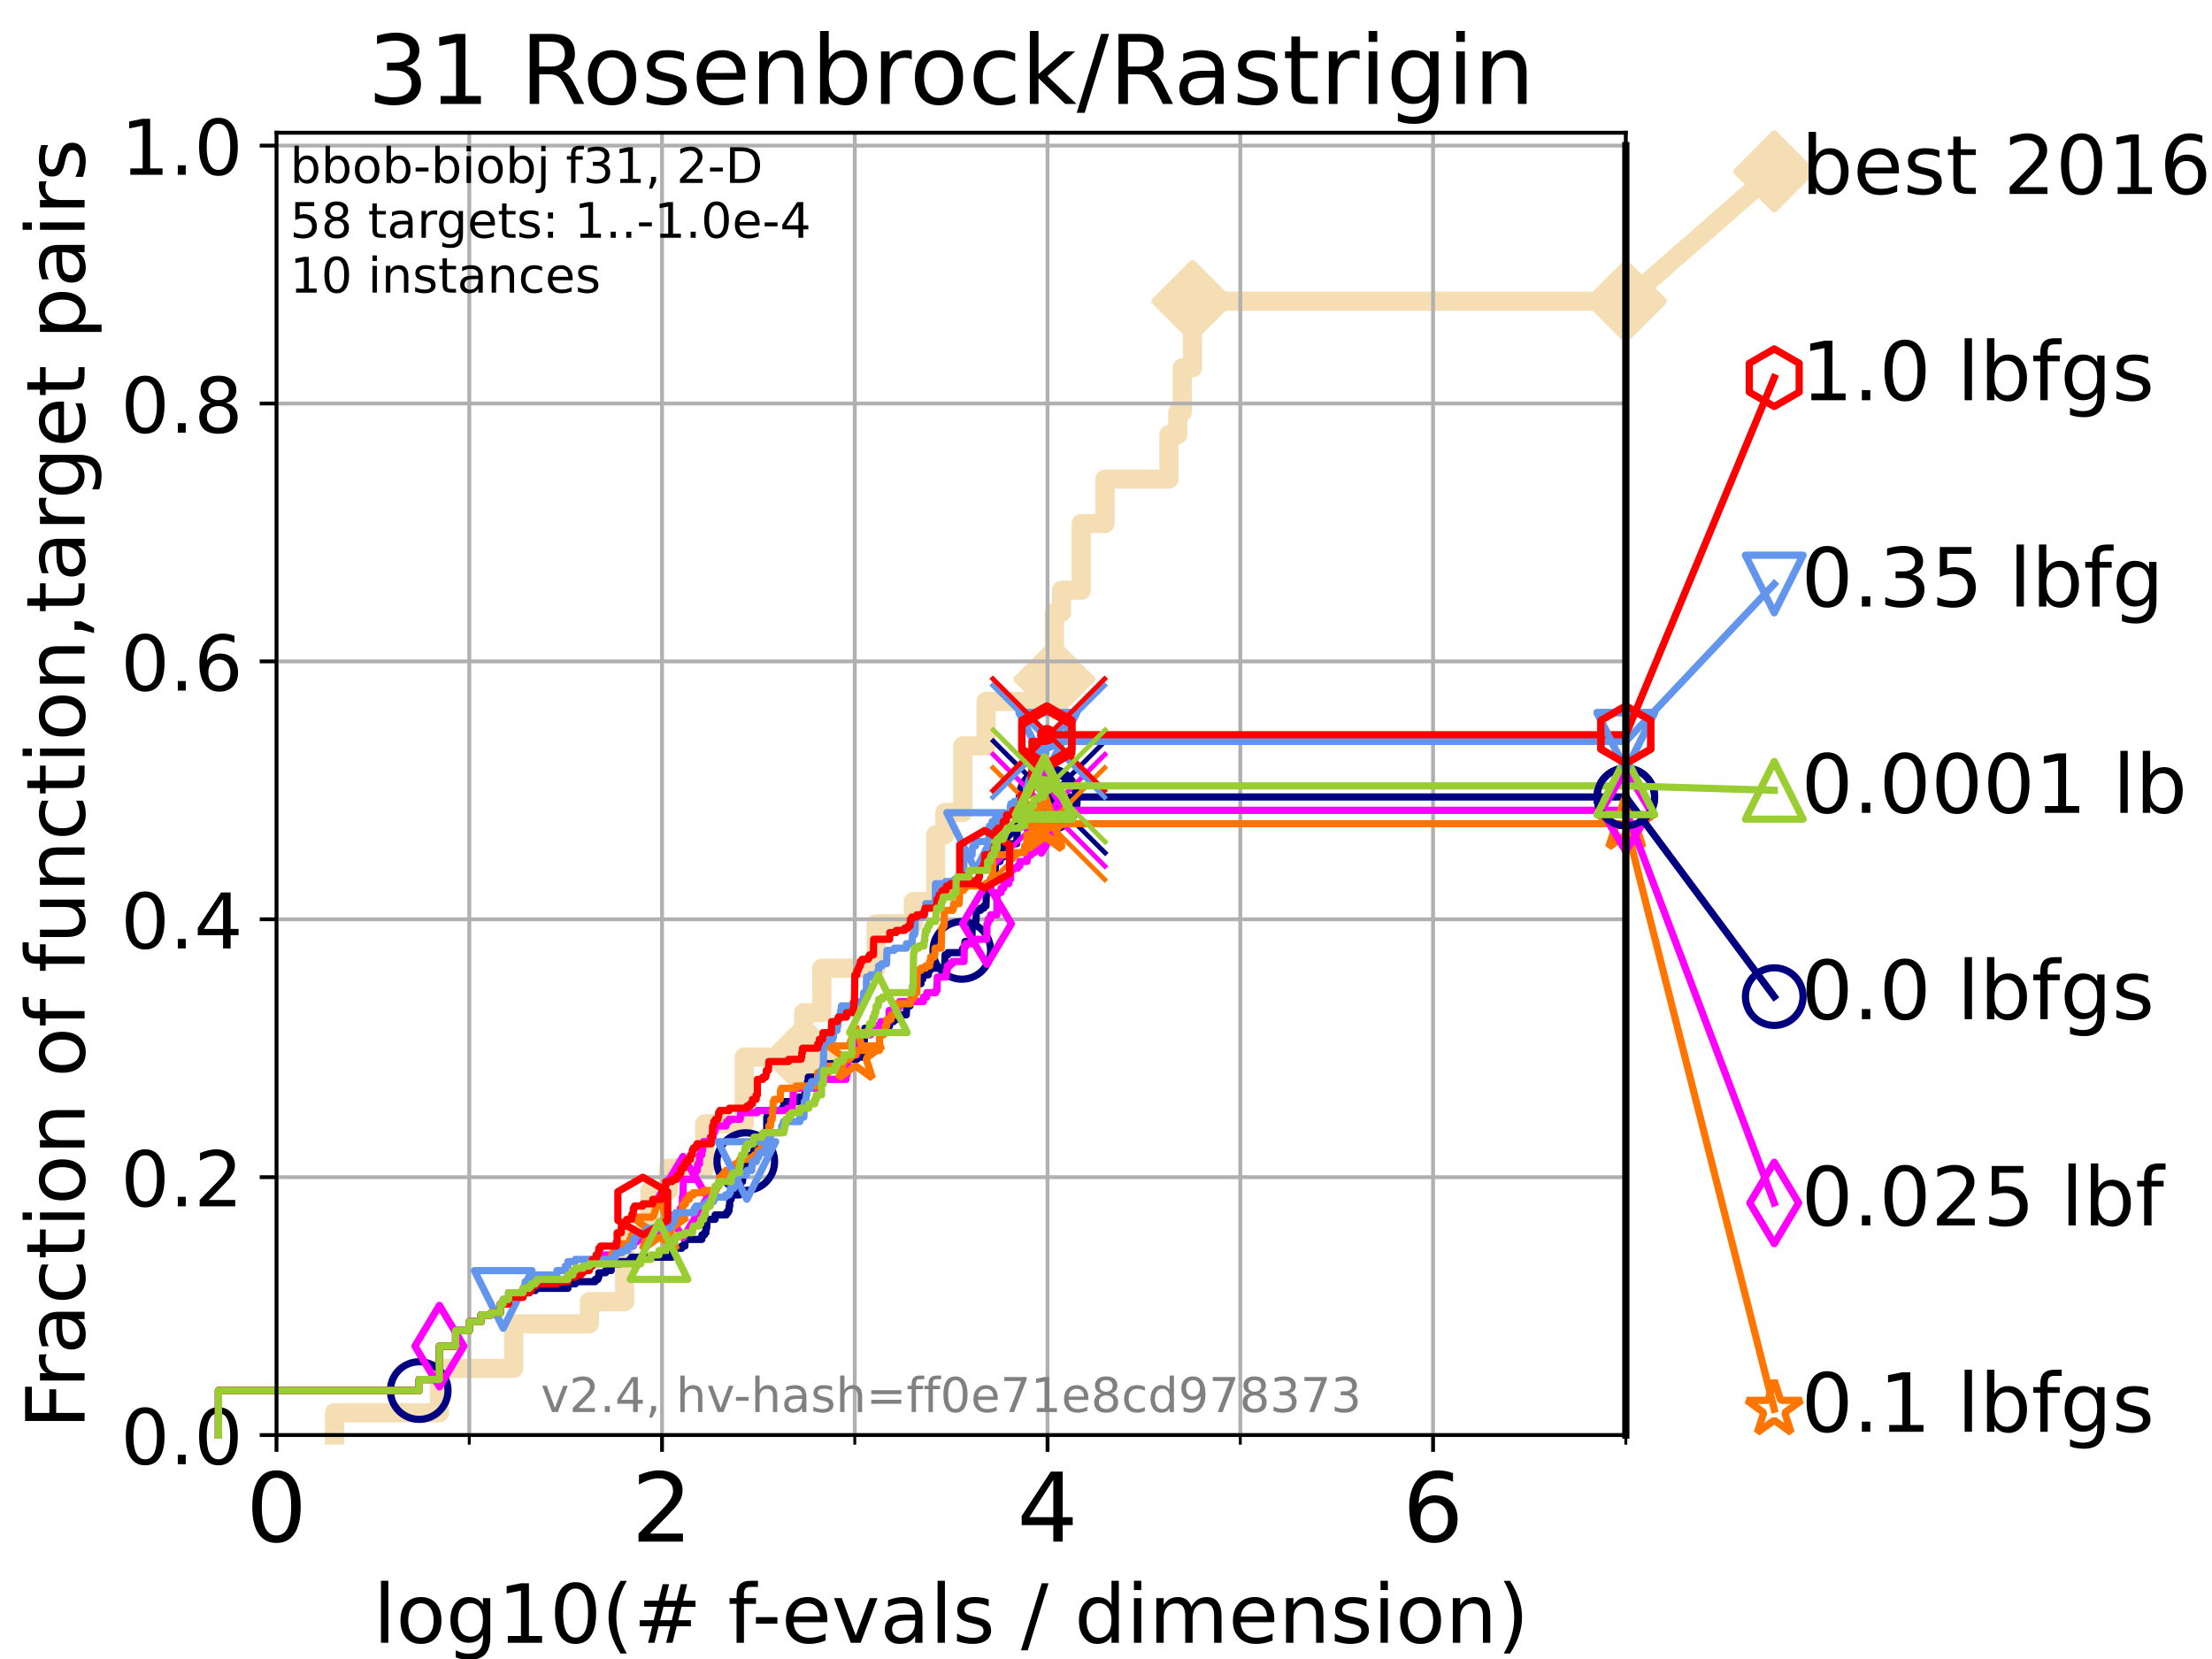 <?xml version="1.0" encoding="utf-8" standalone="no"?>
<!DOCTYPE svg PUBLIC "-//W3C//DTD SVG 1.1//EN"
  "http://www.w3.org/Graphics/SVG/1.1/DTD/svg11.dtd">
<!-- Created with matplotlib (https://matplotlib.org/) -->
<svg height="345.6pt" version="1.1" viewBox="0 0 460.8 345.6" width="460.8pt" xmlns="http://www.w3.org/2000/svg" xmlns:xlink="http://www.w3.org/1999/xlink">
 <defs>
  <style type="text/css">*{stroke-linecap:butt;stroke-linejoin:round;}</style>
 </defs>
 <g id="figure_1">
  <g id="patch_1">
   <path d="M 0 345.6 
L 460.8 345.6 
L 460.8 0 
L 0 0 
z
" style="fill:#ffffff;"/>
  </g>
  <g id="axes_1">
   <g id="patch_2">
    <path d="M 57.6 298.944 
L 338.688 298.944 
L 338.688 27.648 
L 57.6 27.648 
z
" style="fill:#ffffff;"/>
   </g>
   <g id="line2d_1">
    <path d="M 69.688 298.944 
L 69.688 294.313 
L 91.535 294.313 
L 91.535 285.05 
L 107.009 285.05 
L 107.009 275.788 
L 122.782 275.788 
L 122.782 271.157 
L 130.128 271.157 
L 130.128 257.263 
L 135.382 257.263 
L 135.382 248.001 
L 139.253 248.001 
L 139.253 243.37 
L 146.802 243.37 
L 146.802 234.107 
L 155.038 234.107 
L 155.038 220.214 
L 167.433 220.214 
L 167.433 210.951 
L 171.199 210.951 
L 171.199 201.689 
L 182.514 201.689 
L 182.514 192.426 
L 190.267 192.426 
L 190.267 187.795 
L 194.913 187.795 
L 194.913 173.901 
L 196.834 173.901 
L 196.834 169.27 
L 200.566 169.27 
L 200.566 155.377 
L 205.42 155.377 
L 205.42 146.114 
L 217.936 146.114 
L 217.936 141.483 
L 219.64 141.483 
L 219.64 127.589 
L 221.146 127.589 
L 221.146 122.958 
L 225.248 122.958 
L 225.248 109.065 
L 230.195 109.065 
L 230.195 99.802 
L 243.501 99.802 
L 243.501 90.54 
L 245.363 90.54 
L 245.363 85.909 
L 246.284 85.909 
L 246.284 76.646 
L 248.421 76.646 
L 248.421 62.753 
L 338.688 62.753 
" style="fill:none;stroke:#f5deb3;stroke-linecap:square;stroke-width:4;"/>
   </g>
   <g id="line2d_2">
    <defs>
     <path d="M 0 7.778 
L 7.778 0 
L 0 -7.778 
L -7.778 0 
z
" id="m8e368625de" style="stroke:#f5deb3;stroke-linejoin:miter;stroke-width:1.5;"/>
    </defs>
    <g>
     <use style="fill:#f5deb3;stroke:#f5deb3;stroke-linejoin:miter;stroke-width:1.5;" x="167.433" xlink:href="#m8e368625de" y="220.214"/>
     <use style="fill:#f5deb3;stroke:#f5deb3;stroke-linejoin:miter;stroke-width:1.5;" x="219.64" xlink:href="#m8e368625de" y="141.483"/>
     <use style="fill:#f5deb3;stroke:#f5deb3;stroke-linejoin:miter;stroke-width:1.5;" x="248.421" xlink:href="#m8e368625de" y="62.753"/>
     <use style="fill:#f5deb3;stroke:#f5deb3;stroke-linejoin:miter;stroke-width:1.5;" x="248.421" xlink:href="#m8e368625de" y="62.753"/>
     <use style="fill:#f5deb3;stroke:#f5deb3;stroke-linejoin:miter;stroke-width:1.5;" x="338.688" xlink:href="#m8e368625de" y="62.753"/>
    </g>
   </g>
   <g id="line2d_3">
    <path style="fill:none;stroke:#f5deb3;stroke-linecap:square;stroke-width:4;"/>
    <g/>
   </g>
   <g id="line2d_4">
    <path d="M 338.688 62.753 
L 369.608 35.706 
" style="fill:none;stroke:#f5deb3;stroke-linecap:square;stroke-width:4;"/>
    <g>
     <use style="fill:#f5deb3;stroke:#f5deb3;stroke-linejoin:miter;stroke-width:1.5;" x="338.688" xlink:href="#m8e368625de" y="62.753"/>
     <use style="fill:#f5deb3;stroke:#f5deb3;stroke-linejoin:miter;stroke-width:1.5;" x="369.608" xlink:href="#m8e368625de" y="35.706"/>
    </g>
   </g>
   <g id="matplotlib.axis_1">
    <g id="xtick_1">
     <g id="line2d_5">
      <path clip-path="url(#pa803e0fee9)" d="M 57.6 298.944 
L 57.6 27.648 
" style="fill:none;stroke:#b0b0b0;stroke-linecap:square;stroke-width:0.8;"/>
     </g>
     <g id="line2d_6">
      <defs>
       <path d="M 0 0 
L 0 3.5 
" id="mc1dbe772ec" style="stroke:#000000;stroke-width:0.8;"/>
      </defs>
      <g>
       <use style="stroke:#000000;stroke-width:0.8;" x="57.6" xlink:href="#mc1dbe772ec" y="298.944"/>
      </g>
     </g>
     <g id="text_1">
      <!-- 0 -->
      <g transform="translate(51.237 321.141)scale(0.2 -0.2)">
       <defs>
        <path d="M 31.781 66.406 
Q 24.172 66.406 20.328 58.906 
Q 16.5 51.422 16.5 36.375 
Q 16.5 21.391 20.328 13.891 
Q 24.172 6.391 31.781 6.391 
Q 39.453 6.391 43.281 13.891 
Q 47.125 21.391 47.125 36.375 
Q 47.125 51.422 43.281 58.906 
Q 39.453 66.406 31.781 66.406 
z
M 31.781 74.219 
Q 44.047 74.219 50.516 64.516 
Q 56.984 54.828 56.984 36.375 
Q 56.984 17.969 50.516 8.266 
Q 44.047 -1.422 31.781 -1.422 
Q 19.531 -1.422 13.062 8.266 
Q 6.594 17.969 6.594 36.375 
Q 6.594 54.828 13.062 64.516 
Q 19.531 74.219 31.781 74.219 
z
" id="DejaVuSans-48"/>
       </defs>
       <use xlink:href="#DejaVuSans-48"/>
      </g>
     </g>
    </g>
    <g id="xtick_2">
     <g id="line2d_7">
      <path clip-path="url(#pa803e0fee9)" d="M 137.911 298.944 
L 137.911 27.648 
" style="fill:none;stroke:#b0b0b0;stroke-linecap:square;stroke-width:0.8;"/>
     </g>
     <g id="line2d_8">
      <g>
       <use style="stroke:#000000;stroke-width:0.8;" x="137.911" xlink:href="#mc1dbe772ec" y="298.944"/>
      </g>
     </g>
     <g id="text_2">
      <!-- 2 -->
      <g transform="translate(131.548 321.141)scale(0.2 -0.2)">
       <defs>
        <path d="M 19.188 8.297 
L 53.609 8.297 
L 53.609 0 
L 7.328 0 
L 7.328 8.297 
Q 12.938 14.109 22.625 23.891 
Q 32.328 33.688 34.812 36.531 
Q 39.547 41.844 41.422 45.531 
Q 43.312 49.219 43.312 52.781 
Q 43.312 58.594 39.234 62.25 
Q 35.156 65.922 28.609 65.922 
Q 23.969 65.922 18.812 64.312 
Q 13.672 62.703 7.812 59.422 
L 7.812 69.391 
Q 13.766 71.781 18.938 73 
Q 24.125 74.219 28.422 74.219 
Q 39.75 74.219 46.484 68.547 
Q 53.219 62.891 53.219 53.422 
Q 53.219 48.922 51.531 44.891 
Q 49.859 40.875 45.406 35.406 
Q 44.188 33.984 37.641 27.219 
Q 31.109 20.453 19.188 8.297 
z
" id="DejaVuSans-50"/>
       </defs>
       <use xlink:href="#DejaVuSans-50"/>
      </g>
     </g>
    </g>
    <g id="xtick_3">
     <g id="line2d_9">
      <path clip-path="url(#pa803e0fee9)" d="M 218.222 298.944 
L 218.222 27.648 
" style="fill:none;stroke:#b0b0b0;stroke-linecap:square;stroke-width:0.8;"/>
     </g>
     <g id="line2d_10">
      <g>
       <use style="stroke:#000000;stroke-width:0.8;" x="218.222" xlink:href="#mc1dbe772ec" y="298.944"/>
      </g>
     </g>
     <g id="text_3">
      <!-- 4 -->
      <g transform="translate(211.859 321.141)scale(0.2 -0.2)">
       <defs>
        <path d="M 37.797 64.312 
L 12.891 25.391 
L 37.797 25.391 
z
M 35.203 72.906 
L 47.609 72.906 
L 47.609 25.391 
L 58.016 25.391 
L 58.016 17.188 
L 47.609 17.188 
L 47.609 0 
L 37.797 0 
L 37.797 17.188 
L 4.891 17.188 
L 4.891 26.703 
z
" id="DejaVuSans-52"/>
       </defs>
       <use xlink:href="#DejaVuSans-52"/>
      </g>
     </g>
    </g>
    <g id="xtick_4">
     <g id="line2d_11">
      <path clip-path="url(#pa803e0fee9)" d="M 298.533 298.944 
L 298.533 27.648 
" style="fill:none;stroke:#b0b0b0;stroke-linecap:square;stroke-width:0.8;"/>
     </g>
     <g id="line2d_12">
      <g>
       <use style="stroke:#000000;stroke-width:0.8;" x="298.533" xlink:href="#mc1dbe772ec" y="298.944"/>
      </g>
     </g>
     <g id="text_4">
      <!-- 6 -->
      <g transform="translate(292.17 321.141)scale(0.2 -0.2)">
       <defs>
        <path d="M 33.016 40.375 
Q 26.375 40.375 22.484 35.828 
Q 18.609 31.297 18.609 23.391 
Q 18.609 15.531 22.484 10.953 
Q 26.375 6.391 33.016 6.391 
Q 39.656 6.391 43.531 10.953 
Q 47.406 15.531 47.406 23.391 
Q 47.406 31.297 43.531 35.828 
Q 39.656 40.375 33.016 40.375 
z
M 52.594 71.297 
L 52.594 62.312 
Q 48.875 64.062 45.094 64.984 
Q 41.312 65.922 37.594 65.922 
Q 27.828 65.922 22.672 59.328 
Q 17.531 52.734 16.797 39.406 
Q 19.672 43.656 24.016 45.922 
Q 28.375 48.188 33.594 48.188 
Q 44.578 48.188 50.953 41.516 
Q 57.328 34.859 57.328 23.391 
Q 57.328 12.156 50.688 5.359 
Q 44.047 -1.422 33.016 -1.422 
Q 20.359 -1.422 13.672 8.266 
Q 6.984 17.969 6.984 36.375 
Q 6.984 53.656 15.188 63.938 
Q 23.391 74.219 37.203 74.219 
Q 40.922 74.219 44.703 73.484 
Q 48.484 72.75 52.594 71.297 
z
" id="DejaVuSans-54"/>
       </defs>
       <use xlink:href="#DejaVuSans-54"/>
      </g>
     </g>
    </g>
    <g id="xtick_5">
     <g id="line2d_13">
      <path clip-path="url(#pa803e0fee9)" d="M 97.755 298.944 
L 97.755 27.648 
" style="fill:none;stroke:#b0b0b0;stroke-linecap:square;stroke-width:0.8;"/>
     </g>
     <g id="line2d_14">
      <defs>
       <path d="M 0 0 
L 0 2 
" id="md7ce7eaf68" style="stroke:#000000;stroke-width:0.6;"/>
      </defs>
      <g>
       <use style="stroke:#000000;stroke-width:0.6;" x="97.755" xlink:href="#md7ce7eaf68" y="298.944"/>
      </g>
     </g>
    </g>
    <g id="xtick_6">
     <g id="line2d_15">
      <path clip-path="url(#pa803e0fee9)" d="M 178.066 298.944 
L 178.066 27.648 
" style="fill:none;stroke:#b0b0b0;stroke-linecap:square;stroke-width:0.8;"/>
     </g>
     <g id="line2d_16">
      <g>
       <use style="stroke:#000000;stroke-width:0.6;" x="178.066" xlink:href="#md7ce7eaf68" y="298.944"/>
      </g>
     </g>
    </g>
    <g id="xtick_7">
     <g id="line2d_17">
      <path clip-path="url(#pa803e0fee9)" d="M 258.377 298.944 
L 258.377 27.648 
" style="fill:none;stroke:#b0b0b0;stroke-linecap:square;stroke-width:0.8;"/>
     </g>
     <g id="line2d_18">
      <g>
       <use style="stroke:#000000;stroke-width:0.6;" x="258.377" xlink:href="#md7ce7eaf68" y="298.944"/>
      </g>
     </g>
    </g>
    <g id="xtick_8">
     <g id="line2d_19">
      <path clip-path="url(#pa803e0fee9)" d="M 338.688 298.944 
L 338.688 27.648 
" style="fill:none;stroke:#b0b0b0;stroke-linecap:square;stroke-width:0.8;"/>
     </g>
     <g id="line2d_20">
      <g>
       <use style="stroke:#000000;stroke-width:0.6;" x="338.688" xlink:href="#md7ce7eaf68" y="298.944"/>
      </g>
     </g>
    </g>
    <g id="text_5">
     <!-- log10(# f-evals / dimension) -->
     <g transform="translate(77.764 342.218)scale(0.17 -0.17)">
      <defs>
       <path d="M 9.422 75.984 
L 18.406 75.984 
L 18.406 0 
L 9.422 0 
z
" id="DejaVuSans-108"/>
       <path d="M 30.609 48.391 
Q 23.391 48.391 19.188 42.75 
Q 14.984 37.109 14.984 27.297 
Q 14.984 17.484 19.156 11.844 
Q 23.344 6.203 30.609 6.203 
Q 37.797 6.203 41.984 11.859 
Q 46.188 17.531 46.188 27.297 
Q 46.188 37.016 41.984 42.703 
Q 37.797 48.391 30.609 48.391 
z
M 30.609 56 
Q 42.328 56 49.016 48.375 
Q 55.719 40.766 55.719 27.297 
Q 55.719 13.875 49.016 6.219 
Q 42.328 -1.422 30.609 -1.422 
Q 18.844 -1.422 12.172 6.219 
Q 5.516 13.875 5.516 27.297 
Q 5.516 40.766 12.172 48.375 
Q 18.844 56 30.609 56 
z
" id="DejaVuSans-111"/>
       <path d="M 45.406 27.984 
Q 45.406 37.75 41.375 43.109 
Q 37.359 48.484 30.078 48.484 
Q 22.859 48.484 18.828 43.109 
Q 14.797 37.75 14.797 27.984 
Q 14.797 18.266 18.828 12.891 
Q 22.859 7.516 30.078 7.516 
Q 37.359 7.516 41.375 12.891 
Q 45.406 18.266 45.406 27.984 
z
M 54.391 6.781 
Q 54.391 -7.172 48.188 -13.984 
Q 42 -20.797 29.203 -20.797 
Q 24.469 -20.797 20.266 -20.094 
Q 16.062 -19.391 12.109 -17.922 
L 12.109 -9.188 
Q 16.062 -11.328 19.922 -12.344 
Q 23.781 -13.375 27.781 -13.375 
Q 36.625 -13.375 41.016 -8.766 
Q 45.406 -4.156 45.406 5.172 
L 45.406 9.625 
Q 42.625 4.781 38.281 2.391 
Q 33.938 0 27.875 0 
Q 17.828 0 11.672 7.656 
Q 5.516 15.328 5.516 27.984 
Q 5.516 40.672 11.672 48.328 
Q 17.828 56 27.875 56 
Q 33.938 56 38.281 53.609 
Q 42.625 51.219 45.406 46.391 
L 45.406 54.688 
L 54.391 54.688 
z
" id="DejaVuSans-103"/>
       <path d="M 12.406 8.297 
L 28.516 8.297 
L 28.516 63.922 
L 10.984 60.406 
L 10.984 69.391 
L 28.422 72.906 
L 38.281 72.906 
L 38.281 8.297 
L 54.391 8.297 
L 54.391 0 
L 12.406 0 
z
" id="DejaVuSans-49"/>
       <path d="M 31 75.875 
Q 24.469 64.656 21.281 53.656 
Q 18.109 42.672 18.109 31.391 
Q 18.109 20.125 21.312 9.062 
Q 24.516 -2 31 -13.188 
L 23.188 -13.188 
Q 15.875 -1.703 12.234 9.375 
Q 8.594 20.453 8.594 31.391 
Q 8.594 42.281 12.203 53.312 
Q 15.828 64.359 23.188 75.875 
z
" id="DejaVuSans-40"/>
       <path d="M 51.125 44 
L 36.922 44 
L 32.812 27.688 
L 47.125 27.688 
z
M 43.797 71.781 
L 38.719 51.516 
L 52.984 51.516 
L 58.109 71.781 
L 65.922 71.781 
L 60.891 51.516 
L 76.125 51.516 
L 76.125 44 
L 58.984 44 
L 54.984 27.688 
L 70.516 27.688 
L 70.516 20.219 
L 53.078 20.219 
L 48 0 
L 40.188 0 
L 45.219 20.219 
L 30.906 20.219 
L 25.875 0 
L 18.016 0 
L 23.094 20.219 
L 7.719 20.219 
L 7.719 27.688 
L 24.906 27.688 
L 29 44 
L 13.281 44 
L 13.281 51.516 
L 30.906 51.516 
L 35.891 71.781 
z
" id="DejaVuSans-35"/>
       <path id="DejaVuSans-32"/>
       <path d="M 37.109 75.984 
L 37.109 68.5 
L 28.516 68.5 
Q 23.688 68.5 21.797 66.547 
Q 19.922 64.594 19.922 59.516 
L 19.922 54.688 
L 34.719 54.688 
L 34.719 47.703 
L 19.922 47.703 
L 19.922 0 
L 10.891 0 
L 10.891 47.703 
L 2.297 47.703 
L 2.297 54.688 
L 10.891 54.688 
L 10.891 58.5 
Q 10.891 67.625 15.141 71.797 
Q 19.391 75.984 28.609 75.984 
z
" id="DejaVuSans-102"/>
       <path d="M 4.891 31.391 
L 31.203 31.391 
L 31.203 23.391 
L 4.891 23.391 
z
" id="DejaVuSans-45"/>
       <path d="M 56.203 29.594 
L 56.203 25.203 
L 14.891 25.203 
Q 15.484 15.922 20.484 11.062 
Q 25.484 6.203 34.422 6.203 
Q 39.594 6.203 44.453 7.469 
Q 49.312 8.734 54.109 11.281 
L 54.109 2.781 
Q 49.266 0.734 44.188 -0.344 
Q 39.109 -1.422 33.891 -1.422 
Q 20.797 -1.422 13.156 6.188 
Q 5.516 13.812 5.516 26.812 
Q 5.516 40.234 12.766 48.109 
Q 20.016 56 32.328 56 
Q 43.359 56 49.781 48.891 
Q 56.203 41.797 56.203 29.594 
z
M 47.219 32.234 
Q 47.125 39.594 43.094 43.984 
Q 39.062 48.391 32.422 48.391 
Q 24.906 48.391 20.391 44.141 
Q 15.875 39.891 15.188 32.172 
z
" id="DejaVuSans-101"/>
       <path d="M 2.984 54.688 
L 12.5 54.688 
L 29.594 8.797 
L 46.688 54.688 
L 56.203 54.688 
L 35.688 0 
L 23.484 0 
z
" id="DejaVuSans-118"/>
       <path d="M 34.281 27.484 
Q 23.391 27.484 19.188 25 
Q 14.984 22.516 14.984 16.5 
Q 14.984 11.719 18.141 8.906 
Q 21.297 6.109 26.703 6.109 
Q 34.188 6.109 38.703 11.406 
Q 43.219 16.703 43.219 25.484 
L 43.219 27.484 
z
M 52.203 31.203 
L 52.203 0 
L 43.219 0 
L 43.219 8.297 
Q 40.141 3.328 35.547 0.953 
Q 30.953 -1.422 24.312 -1.422 
Q 15.922 -1.422 10.953 3.297 
Q 6 8.016 6 15.922 
Q 6 25.141 12.172 29.828 
Q 18.359 34.516 30.609 34.516 
L 43.219 34.516 
L 43.219 35.406 
Q 43.219 41.609 39.141 45 
Q 35.062 48.391 27.688 48.391 
Q 23 48.391 18.547 47.266 
Q 14.109 46.141 10.016 43.891 
L 10.016 52.203 
Q 14.938 54.109 19.578 55.047 
Q 24.219 56 28.609 56 
Q 40.484 56 46.344 49.844 
Q 52.203 43.703 52.203 31.203 
z
" id="DejaVuSans-97"/>
       <path d="M 44.281 53.078 
L 44.281 44.578 
Q 40.484 46.531 36.375 47.5 
Q 32.281 48.484 27.875 48.484 
Q 21.188 48.484 17.844 46.438 
Q 14.5 44.391 14.5 40.281 
Q 14.5 37.156 16.891 35.375 
Q 19.281 33.594 26.516 31.984 
L 29.594 31.297 
Q 39.156 29.25 43.188 25.516 
Q 47.219 21.781 47.219 15.094 
Q 47.219 7.469 41.188 3.016 
Q 35.156 -1.422 24.609 -1.422 
Q 20.219 -1.422 15.453 -0.562 
Q 10.688 0.297 5.422 2 
L 5.422 11.281 
Q 10.406 8.688 15.234 7.391 
Q 20.062 6.109 24.812 6.109 
Q 31.156 6.109 34.562 8.281 
Q 37.984 10.453 37.984 14.406 
Q 37.984 18.062 35.516 20.016 
Q 33.062 21.969 24.703 23.781 
L 21.578 24.516 
Q 13.234 26.266 9.516 29.906 
Q 5.812 33.547 5.812 39.891 
Q 5.812 47.609 11.281 51.797 
Q 16.75 56 26.812 56 
Q 31.781 56 36.172 55.266 
Q 40.578 54.547 44.281 53.078 
z
" id="DejaVuSans-115"/>
       <path d="M 25.391 72.906 
L 33.688 72.906 
L 8.297 -9.281 
L 0 -9.281 
z
" id="DejaVuSans-47"/>
       <path d="M 45.406 46.391 
L 45.406 75.984 
L 54.391 75.984 
L 54.391 0 
L 45.406 0 
L 45.406 8.203 
Q 42.578 3.328 38.25 0.953 
Q 33.938 -1.422 27.875 -1.422 
Q 17.969 -1.422 11.734 6.484 
Q 5.516 14.406 5.516 27.297 
Q 5.516 40.188 11.734 48.094 
Q 17.969 56 27.875 56 
Q 33.938 56 38.25 53.625 
Q 42.578 51.266 45.406 46.391 
z
M 14.797 27.297 
Q 14.797 17.391 18.875 11.75 
Q 22.953 6.109 30.078 6.109 
Q 37.203 6.109 41.297 11.75 
Q 45.406 17.391 45.406 27.297 
Q 45.406 37.203 41.297 42.844 
Q 37.203 48.484 30.078 48.484 
Q 22.953 48.484 18.875 42.844 
Q 14.797 37.203 14.797 27.297 
z
" id="DejaVuSans-100"/>
       <path d="M 9.422 54.688 
L 18.406 54.688 
L 18.406 0 
L 9.422 0 
z
M 9.422 75.984 
L 18.406 75.984 
L 18.406 64.594 
L 9.422 64.594 
z
" id="DejaVuSans-105"/>
       <path d="M 52 44.188 
Q 55.375 50.25 60.062 53.125 
Q 64.75 56 71.094 56 
Q 79.641 56 84.281 50.016 
Q 88.922 44.047 88.922 33.016 
L 88.922 0 
L 79.891 0 
L 79.891 32.719 
Q 79.891 40.578 77.094 44.375 
Q 74.312 48.188 68.609 48.188 
Q 61.625 48.188 57.562 43.547 
Q 53.516 38.922 53.516 30.906 
L 53.516 0 
L 44.484 0 
L 44.484 32.719 
Q 44.484 40.625 41.703 44.406 
Q 38.922 48.188 33.109 48.188 
Q 26.219 48.188 22.156 43.531 
Q 18.109 38.875 18.109 30.906 
L 18.109 0 
L 9.078 0 
L 9.078 54.688 
L 18.109 54.688 
L 18.109 46.188 
Q 21.188 51.219 25.484 53.609 
Q 29.781 56 35.688 56 
Q 41.656 56 45.828 52.969 
Q 50 49.953 52 44.188 
z
" id="DejaVuSans-109"/>
       <path d="M 54.891 33.016 
L 54.891 0 
L 45.906 0 
L 45.906 32.719 
Q 45.906 40.484 42.875 44.328 
Q 39.844 48.188 33.797 48.188 
Q 26.516 48.188 22.312 43.547 
Q 18.109 38.922 18.109 30.906 
L 18.109 0 
L 9.078 0 
L 9.078 54.688 
L 18.109 54.688 
L 18.109 46.188 
Q 21.344 51.125 25.703 53.562 
Q 30.078 56 35.797 56 
Q 45.219 56 50.047 50.172 
Q 54.891 44.344 54.891 33.016 
z
" id="DejaVuSans-110"/>
       <path d="M 8.016 75.875 
L 15.828 75.875 
Q 23.141 64.359 26.781 53.312 
Q 30.422 42.281 30.422 31.391 
Q 30.422 20.453 26.781 9.375 
Q 23.141 -1.703 15.828 -13.188 
L 8.016 -13.188 
Q 14.5 -2 17.703 9.062 
Q 20.906 20.125 20.906 31.391 
Q 20.906 42.672 17.703 53.656 
Q 14.5 64.656 8.016 75.875 
z
" id="DejaVuSans-41"/>
      </defs>
      <use xlink:href="#DejaVuSans-108"/>
      <use x="27.783" xlink:href="#DejaVuSans-111"/>
      <use x="88.965" xlink:href="#DejaVuSans-103"/>
      <use x="152.441" xlink:href="#DejaVuSans-49"/>
      <use x="216.064" xlink:href="#DejaVuSans-48"/>
      <use x="279.688" xlink:href="#DejaVuSans-40"/>
      <use x="318.701" xlink:href="#DejaVuSans-35"/>
      <use x="402.49" xlink:href="#DejaVuSans-32"/>
      <use x="434.277" xlink:href="#DejaVuSans-102"/>
      <use x="463.982" xlink:href="#DejaVuSans-45"/>
      <use x="500.066" xlink:href="#DejaVuSans-101"/>
      <use x="561.59" xlink:href="#DejaVuSans-118"/>
      <use x="620.77" xlink:href="#DejaVuSans-97"/>
      <use x="682.049" xlink:href="#DejaVuSans-108"/>
      <use x="709.832" xlink:href="#DejaVuSans-115"/>
      <use x="761.932" xlink:href="#DejaVuSans-32"/>
      <use x="793.719" xlink:href="#DejaVuSans-47"/>
      <use x="827.41" xlink:href="#DejaVuSans-32"/>
      <use x="859.197" xlink:href="#DejaVuSans-100"/>
      <use x="922.674" xlink:href="#DejaVuSans-105"/>
      <use x="950.457" xlink:href="#DejaVuSans-109"/>
      <use x="1047.869" xlink:href="#DejaVuSans-101"/>
      <use x="1109.393" xlink:href="#DejaVuSans-110"/>
      <use x="1172.771" xlink:href="#DejaVuSans-115"/>
      <use x="1224.871" xlink:href="#DejaVuSans-105"/>
      <use x="1252.654" xlink:href="#DejaVuSans-111"/>
      <use x="1313.836" xlink:href="#DejaVuSans-110"/>
      <use x="1377.215" xlink:href="#DejaVuSans-41"/>
     </g>
    </g>
   </g>
   <g id="matplotlib.axis_2">
    <g id="ytick_1">
     <g id="line2d_21">
      <path clip-path="url(#pa803e0fee9)" d="M 57.6 298.944 
L 338.688 298.944 
" style="fill:none;stroke:#b0b0b0;stroke-linecap:square;stroke-width:0.8;"/>
     </g>
     <g id="line2d_22">
      <defs>
       <path d="M 0 0 
L -3.5 0 
" id="mc55a574e19" style="stroke:#000000;stroke-width:0.8;"/>
      </defs>
      <g>
       <use style="stroke:#000000;stroke-width:0.8;" x="57.6" xlink:href="#mc55a574e19" y="298.944"/>
      </g>
     </g>
     <g id="text_6">
      <!-- 0.0 -->
      <g transform="translate(25.155 305.023)scale(0.16 -0.16)">
       <defs>
        <path d="M 10.688 12.406 
L 21 12.406 
L 21 0 
L 10.688 0 
z
" id="DejaVuSans-46"/>
       </defs>
       <use xlink:href="#DejaVuSans-48"/>
       <use x="63.623" xlink:href="#DejaVuSans-46"/>
       <use x="95.41" xlink:href="#DejaVuSans-48"/>
      </g>
     </g>
    </g>
    <g id="ytick_2">
     <g id="line2d_23">
      <path clip-path="url(#pa803e0fee9)" d="M 57.6 245.222 
L 338.688 245.222 
" style="fill:none;stroke:#b0b0b0;stroke-linecap:square;stroke-width:0.8;"/>
     </g>
     <g id="line2d_24">
      <g>
       <use style="stroke:#000000;stroke-width:0.8;" x="57.6" xlink:href="#mc55a574e19" y="245.222"/>
      </g>
     </g>
     <g id="text_7">
      <!-- 0.2 -->
      <g transform="translate(25.155 251.301)scale(0.16 -0.16)">
       <use xlink:href="#DejaVuSans-48"/>
       <use x="63.623" xlink:href="#DejaVuSans-46"/>
       <use x="95.41" xlink:href="#DejaVuSans-50"/>
      </g>
     </g>
    </g>
    <g id="ytick_3">
     <g id="line2d_25">
      <path clip-path="url(#pa803e0fee9)" d="M 57.6 191.5 
L 338.688 191.5 
" style="fill:none;stroke:#b0b0b0;stroke-linecap:square;stroke-width:0.8;"/>
     </g>
     <g id="line2d_26">
      <g>
       <use style="stroke:#000000;stroke-width:0.8;" x="57.6" xlink:href="#mc55a574e19" y="191.5"/>
      </g>
     </g>
     <g id="text_8">
      <!-- 0.4 -->
      <g transform="translate(25.155 197.579)scale(0.16 -0.16)">
       <use xlink:href="#DejaVuSans-48"/>
       <use x="63.623" xlink:href="#DejaVuSans-46"/>
       <use x="95.41" xlink:href="#DejaVuSans-52"/>
      </g>
     </g>
    </g>
    <g id="ytick_4">
     <g id="line2d_27">
      <path clip-path="url(#pa803e0fee9)" d="M 57.6 137.778 
L 338.688 137.778 
" style="fill:none;stroke:#b0b0b0;stroke-linecap:square;stroke-width:0.8;"/>
     </g>
     <g id="line2d_28">
      <g>
       <use style="stroke:#000000;stroke-width:0.8;" x="57.6" xlink:href="#mc55a574e19" y="137.778"/>
      </g>
     </g>
     <g id="text_9">
      <!-- 0.6 -->
      <g transform="translate(25.155 143.857)scale(0.16 -0.16)">
       <use xlink:href="#DejaVuSans-48"/>
       <use x="63.623" xlink:href="#DejaVuSans-46"/>
       <use x="95.41" xlink:href="#DejaVuSans-54"/>
      </g>
     </g>
    </g>
    <g id="ytick_5">
     <g id="line2d_29">
      <path clip-path="url(#pa803e0fee9)" d="M 57.6 84.056 
L 338.688 84.056 
" style="fill:none;stroke:#b0b0b0;stroke-linecap:square;stroke-width:0.8;"/>
     </g>
     <g id="line2d_30">
      <g>
       <use style="stroke:#000000;stroke-width:0.8;" x="57.6" xlink:href="#mc55a574e19" y="84.056"/>
      </g>
     </g>
     <g id="text_10">
      <!-- 0.8 -->
      <g transform="translate(25.155 90.135)scale(0.16 -0.16)">
       <defs>
        <path d="M 31.781 34.625 
Q 24.75 34.625 20.719 30.859 
Q 16.703 27.094 16.703 20.516 
Q 16.703 13.922 20.719 10.156 
Q 24.75 6.391 31.781 6.391 
Q 38.812 6.391 42.859 10.172 
Q 46.922 13.969 46.922 20.516 
Q 46.922 27.094 42.891 30.859 
Q 38.875 34.625 31.781 34.625 
z
M 21.922 38.812 
Q 15.578 40.375 12.031 44.719 
Q 8.5 49.078 8.5 55.328 
Q 8.5 64.062 14.719 69.141 
Q 20.953 74.219 31.781 74.219 
Q 42.672 74.219 48.875 69.141 
Q 55.078 64.062 55.078 55.328 
Q 55.078 49.078 51.531 44.719 
Q 48 40.375 41.703 38.812 
Q 48.828 37.156 52.797 32.312 
Q 56.781 27.484 56.781 20.516 
Q 56.781 9.906 50.312 4.234 
Q 43.844 -1.422 31.781 -1.422 
Q 19.734 -1.422 13.25 4.234 
Q 6.781 9.906 6.781 20.516 
Q 6.781 27.484 10.781 32.312 
Q 14.797 37.156 21.922 38.812 
z
M 18.312 54.391 
Q 18.312 48.734 21.844 45.562 
Q 25.391 42.391 31.781 42.391 
Q 38.141 42.391 41.719 45.562 
Q 45.312 48.734 45.312 54.391 
Q 45.312 60.062 41.719 63.234 
Q 38.141 66.406 31.781 66.406 
Q 25.391 66.406 21.844 63.234 
Q 18.312 60.062 18.312 54.391 
z
" id="DejaVuSans-56"/>
       </defs>
       <use xlink:href="#DejaVuSans-48"/>
       <use x="63.623" xlink:href="#DejaVuSans-46"/>
       <use x="95.41" xlink:href="#DejaVuSans-56"/>
      </g>
     </g>
    </g>
    <g id="ytick_6">
     <g id="line2d_31">
      <path clip-path="url(#pa803e0fee9)" d="M 57.6 30.334 
L 338.688 30.334 
" style="fill:none;stroke:#b0b0b0;stroke-linecap:square;stroke-width:0.8;"/>
     </g>
     <g id="line2d_32">
      <g>
       <use style="stroke:#000000;stroke-width:0.8;" x="57.6" xlink:href="#mc55a574e19" y="30.334"/>
      </g>
     </g>
     <g id="text_11">
      <!-- 1.0 -->
      <g transform="translate(25.155 36.413)scale(0.16 -0.16)">
       <use xlink:href="#DejaVuSans-49"/>
       <use x="63.623" xlink:href="#DejaVuSans-46"/>
       <use x="95.41" xlink:href="#DejaVuSans-48"/>
      </g>
     </g>
    </g>
    <g id="text_12">
     <!-- Fraction of function,target pairs -->
     <g transform="translate(17.62 297.681)rotate(-90)scale(0.17 -0.17)">
      <defs>
       <path d="M 9.812 72.906 
L 51.703 72.906 
L 51.703 64.594 
L 19.672 64.594 
L 19.672 43.109 
L 48.578 43.109 
L 48.578 34.812 
L 19.672 34.812 
L 19.672 0 
L 9.812 0 
z
" id="DejaVuSans-70"/>
       <path d="M 41.109 46.297 
Q 39.594 47.172 37.812 47.578 
Q 36.031 48 33.891 48 
Q 26.266 48 22.188 43.047 
Q 18.109 38.094 18.109 28.812 
L 18.109 0 
L 9.078 0 
L 9.078 54.688 
L 18.109 54.688 
L 18.109 46.188 
Q 20.953 51.172 25.484 53.578 
Q 30.031 56 36.531 56 
Q 37.453 56 38.578 55.875 
Q 39.703 55.766 41.062 55.516 
z
" id="DejaVuSans-114"/>
       <path d="M 48.781 52.594 
L 48.781 44.188 
Q 44.969 46.297 41.141 47.344 
Q 37.312 48.391 33.406 48.391 
Q 24.656 48.391 19.812 42.844 
Q 14.984 37.312 14.984 27.297 
Q 14.984 17.281 19.812 11.734 
Q 24.656 6.203 33.406 6.203 
Q 37.312 6.203 41.141 7.25 
Q 44.969 8.297 48.781 10.406 
L 48.781 2.094 
Q 45.016 0.344 40.984 -0.531 
Q 36.969 -1.422 32.422 -1.422 
Q 20.062 -1.422 12.781 6.344 
Q 5.516 14.109 5.516 27.297 
Q 5.516 40.672 12.859 48.328 
Q 20.219 56 33.016 56 
Q 37.156 56 41.109 55.141 
Q 45.062 54.297 48.781 52.594 
z
" id="DejaVuSans-99"/>
       <path d="M 18.312 70.219 
L 18.312 54.688 
L 36.812 54.688 
L 36.812 47.703 
L 18.312 47.703 
L 18.312 18.016 
Q 18.312 11.328 20.141 9.422 
Q 21.969 7.516 27.594 7.516 
L 36.812 7.516 
L 36.812 0 
L 27.594 0 
Q 17.188 0 13.234 3.875 
Q 9.281 7.766 9.281 18.016 
L 9.281 47.703 
L 2.688 47.703 
L 2.688 54.688 
L 9.281 54.688 
L 9.281 70.219 
z
" id="DejaVuSans-116"/>
       <path d="M 8.5 21.578 
L 8.5 54.688 
L 17.484 54.688 
L 17.484 21.922 
Q 17.484 14.156 20.5 10.266 
Q 23.531 6.391 29.594 6.391 
Q 36.859 6.391 41.078 11.031 
Q 45.312 15.672 45.312 23.688 
L 45.312 54.688 
L 54.297 54.688 
L 54.297 0 
L 45.312 0 
L 45.312 8.406 
Q 42.047 3.422 37.719 1 
Q 33.406 -1.422 27.688 -1.422 
Q 18.266 -1.422 13.375 4.438 
Q 8.5 10.297 8.5 21.578 
z
M 31.109 56 
z
" id="DejaVuSans-117"/>
       <path d="M 11.719 12.406 
L 22.016 12.406 
L 22.016 4 
L 14.016 -11.625 
L 7.719 -11.625 
L 11.719 4 
z
" id="DejaVuSans-44"/>
       <path d="M 18.109 8.203 
L 18.109 -20.797 
L 9.078 -20.797 
L 9.078 54.688 
L 18.109 54.688 
L 18.109 46.391 
Q 20.953 51.266 25.266 53.625 
Q 29.594 56 35.594 56 
Q 45.562 56 51.781 48.094 
Q 58.016 40.188 58.016 27.297 
Q 58.016 14.406 51.781 6.484 
Q 45.562 -1.422 35.594 -1.422 
Q 29.594 -1.422 25.266 0.953 
Q 20.953 3.328 18.109 8.203 
z
M 48.688 27.297 
Q 48.688 37.203 44.609 42.844 
Q 40.531 48.484 33.406 48.484 
Q 26.266 48.484 22.188 42.844 
Q 18.109 37.203 18.109 27.297 
Q 18.109 17.391 22.188 11.75 
Q 26.266 6.109 33.406 6.109 
Q 40.531 6.109 44.609 11.75 
Q 48.688 17.391 48.688 27.297 
z
" id="DejaVuSans-112"/>
      </defs>
      <use xlink:href="#DejaVuSans-70"/>
      <use x="50.27" xlink:href="#DejaVuSans-114"/>
      <use x="91.383" xlink:href="#DejaVuSans-97"/>
      <use x="152.662" xlink:href="#DejaVuSans-99"/>
      <use x="207.643" xlink:href="#DejaVuSans-116"/>
      <use x="246.852" xlink:href="#DejaVuSans-105"/>
      <use x="274.635" xlink:href="#DejaVuSans-111"/>
      <use x="335.816" xlink:href="#DejaVuSans-110"/>
      <use x="399.195" xlink:href="#DejaVuSans-32"/>
      <use x="430.982" xlink:href="#DejaVuSans-111"/>
      <use x="492.164" xlink:href="#DejaVuSans-102"/>
      <use x="527.369" xlink:href="#DejaVuSans-32"/>
      <use x="559.156" xlink:href="#DejaVuSans-102"/>
      <use x="594.361" xlink:href="#DejaVuSans-117"/>
      <use x="657.74" xlink:href="#DejaVuSans-110"/>
      <use x="721.119" xlink:href="#DejaVuSans-99"/>
      <use x="776.1" xlink:href="#DejaVuSans-116"/>
      <use x="815.309" xlink:href="#DejaVuSans-105"/>
      <use x="843.092" xlink:href="#DejaVuSans-111"/>
      <use x="904.273" xlink:href="#DejaVuSans-110"/>
      <use x="967.652" xlink:href="#DejaVuSans-44"/>
      <use x="999.439" xlink:href="#DejaVuSans-116"/>
      <use x="1038.648" xlink:href="#DejaVuSans-97"/>
      <use x="1099.928" xlink:href="#DejaVuSans-114"/>
      <use x="1139.291" xlink:href="#DejaVuSans-103"/>
      <use x="1202.768" xlink:href="#DejaVuSans-101"/>
      <use x="1264.291" xlink:href="#DejaVuSans-116"/>
      <use x="1303.5" xlink:href="#DejaVuSans-32"/>
      <use x="1335.287" xlink:href="#DejaVuSans-112"/>
      <use x="1398.764" xlink:href="#DejaVuSans-97"/>
      <use x="1460.043" xlink:href="#DejaVuSans-105"/>
      <use x="1487.826" xlink:href="#DejaVuSans-114"/>
      <use x="1528.939" xlink:href="#DejaVuSans-115"/>
     </g>
    </g>
   </g>
   <g id="line2d_33">
    <defs>
     <path d="M 0 1.5 
C 0.398 1.5 0.779 1.342 1.061 1.061 
C 1.342 0.779 1.5 0.398 1.5 0 
C 1.5 -0.398 1.342 -0.779 1.061 -1.061 
C 0.779 -1.342 0.398 -1.5 0 -1.5 
C -0.398 -1.5 -0.779 -1.342 -1.061 -1.061 
C -1.342 -0.779 -1.5 -0.398 -1.5 0 
C -1.5 0.398 -1.342 0.779 -1.061 1.061 
C -0.779 1.342 -0.398 1.5 0 1.5 
z
" id="m90840c662a" style="stroke:#f5deb3;"/>
    </defs>
    <g>
     <use style="fill:#f5deb3;stroke:#f5deb3;" x="248.421" xlink:href="#m90840c662a" y="62.753"/>
     <use style="fill:#f5deb3;stroke:#f5deb3;" x="248.421" xlink:href="#m90840c662a" y="62.753"/>
    </g>
   </g>
   <g id="line2d_34">
    <defs>
     <path d="M 0 1.5 
C 0.398 1.5 0.779 1.342 1.061 1.061 
C 1.342 0.779 1.5 0.398 1.5 0 
C 1.5 -0.398 1.342 -0.779 1.061 -1.061 
C 0.779 -1.342 0.398 -1.5 0 -1.5 
C -0.398 -1.5 -0.779 -1.342 -1.061 -1.061 
C -1.342 -0.779 -1.5 -0.398 -1.5 0 
C -1.5 0.398 -1.342 0.779 -1.061 1.061 
C -0.779 1.342 -0.398 1.5 0 1.5 
z
" id="m7205d631f6" style="stroke:#000080;"/>
    </defs>
    <g>
     <use style="fill:#000080;stroke:#000080;" x="218.373" xlink:href="#m7205d631f6" y="166.028"/>
     <use style="fill:#000080;stroke:#000080;" x="218.373" xlink:href="#m7205d631f6" y="166.028"/>
    </g>
   </g>
   <g id="line2d_35">
    <path d="M 45.512 298.944 
L 45.512 289.682 
L 87.33 289.682 
L 87.33 287.366 
L 91.535 287.366 
L 91.535 280.419 
L 94.921 280.419 
L 94.921 277.177 
L 97.755 277.177 
L 97.755 275.325 
L 100.193 275.325 
L 100.193 273.935 
L 102.331 273.935 
L 102.331 273.472 
L 104.235 273.472 
L 104.235 271.62 
L 105.952 271.62 
L 105.952 270.231 
L 108.949 270.231 
L 108.949 269.304 
L 110.274 269.304 
L 110.274 268.841 
L 111.506 268.841 
L 111.506 268.378 
L 118.31 268.378 
L 118.31 267.452 
L 119.85 267.452 
L 119.85 266.989 
L 123.985 266.989 
L 123.985 266.526 
L 124.557 266.526 
L 124.557 266.062 
L 124.744 266.062 
L 124.744 265.136 
L 126.168 265.136 
L 126.168 264.673 
L 127.326 264.673 
L 127.326 263.284 
L 129.147 263.284 
L 129.147 262.821 
L 131.185 262.821 
L 131.185 262.357 
L 131.566 262.357 
L 131.566 261.894 
L 140.042 261.894 
L 140.119 260.505 
L 140.499 260.505 
L 140.499 260.042 
L 142.01 260.042 
L 142.01 259.579 
L 142.686 259.579 
L 142.686 258.189 
L 146.216 258.189 
L 146.216 257.263 
L 146.749 257.263 
L 146.749 256.8 
L 147.062 256.8 
L 147.062 255.874 
L 147.216 255.874 
L 147.318 254.021 
L 148.966 254.021 
L 148.966 253.095 
L 151.301 253.095 
L 151.301 252.632 
L 151.661 252.632 
L 151.661 252.169 
L 151.897 252.169 
L 151.897 251.243 
L 152.014 251.243 
L 152.014 249.853 
L 152.322 249.853 
L 152.322 248.927 
L 154.064 248.927 
L 154.064 246.611 
L 154.338 246.611 
L 154.338 246.148 
L 154.675 246.148 
L 154.741 244.759 
L 154.874 244.759 
L 154.939 242.906 
L 155.135 242.906 
L 155.135 242.443 
L 155.361 242.443 
L 155.457 241.517 
L 156.418 241.517 
L 156.418 240.591 
L 157.012 240.591 
L 157.012 239.665 
L 158.223 239.665 
L 158.223 238.275 
L 159.507 238.275 
L 159.583 236.886 
L 159.733 236.886 
L 159.733 232.718 
L 159.882 232.718 
L 159.882 232.255 
L 160.394 232.255 
L 160.394 231.328 
L 162.917 231.328 
L 162.917 230.865 
L 163.226 230.865 
L 163.328 229.476 
L 166.409 229.476 
L 166.409 228.55 
L 167.72 228.55 
L 167.72 227.623 
L 168.001 227.623 
L 168.001 226.697 
L 168.141 226.697 
L 168.233 225.308 
L 168.37 225.308 
L 168.37 224.382 
L 171.507 224.382 
L 171.532 222.066 
L 171.834 222.066 
L 171.834 221.603 
L 175.916 221.603 
L 175.916 220.677 
L 178.497 220.677 
L 178.497 220.214 
L 179.705 220.214 
L 179.705 216.972 
L 180.035 216.972 
L 180.128 215.119 
L 180.175 215.119 
L 180.175 214.193 
L 181.347 214.193 
L 181.347 213.73 
L 185.317 213.73 
L 185.317 212.804 
L 186.164 212.804 
L 186.164 212.34 
L 187.119 212.34 
L 187.119 211.414 
L 188.795 211.414 
L 188.903 209.562 
L 189.556 209.562 
L 189.556 208.635 
L 189.983 208.635 
L 189.983 207.709 
L 190.132 207.709 
L 190.159 205.394 
L 190.483 205.394 
L 190.483 204.931 
L 191.852 204.931 
L 191.852 204.004 
L 192.212 204.004 
L 192.282 203.078 
L 193.395 203.078 
L 193.395 202.152 
L 193.775 202.152 
L 193.775 201.689 
L 196.655 201.689 
L 196.655 201.226 
L 196.802 201.226 
L 196.873 198.91 
L 197.456 198.91 
L 197.456 198.447 
L 200.364 198.447 
L 200.364 197.984 
L 200.576 197.984 
L 200.576 197.521 
L 200.932 197.521 
L 201.033 196.131 
L 202.452 196.131 
L 202.528 192.889 
L 203.199 192.889 
L 203.199 191.963 
L 203.322 191.963 
L 203.396 189.648 
L 204.263 189.648 
L 204.263 189.184 
L 204.954 189.184 
L 204.954 188.721 
L 205.407 188.721 
L 205.473 185.943 
L 206.018 185.943 
L 206.018 185.479 
L 206.33 185.479 
L 206.38 183.164 
L 207.196 183.164 
L 207.196 182.238 
L 207.315 182.238 
L 207.354 179.922 
L 207.479 179.922 
L 207.479 179.459 
L 208.311 179.459 
L 208.311 178.533 
L 209.016 178.533 
L 209.095 175.754 
L 211.805 175.754 
L 211.898 172.975 
L 211.92 172.975 
L 211.924 171.586 
L 212.224 171.586 
L 212.224 171.123 
L 212.642 171.123 
L 212.642 170.196 
L 213.348 170.196 
L 213.348 169.733 
L 215.175 169.733 
L 215.175 169.27 
L 215.851 169.27 
L 215.851 168.807 
L 216.298 168.807 
L 216.399 167.418 
L 216.419 167.418 
L 216.419 166.955 
L 218.373 166.955 
L 218.373 166.028 
L 338.688 166.028 
L 338.688 166.028 
" style="fill:none;stroke:#000080;stroke-linecap:square;stroke-width:1.5;"/>
   </g>
   <g id="line2d_36">
    <defs>
     <path d="M 0 6 
C 1.591 6 3.117 5.368 4.243 4.243 
C 5.368 3.117 6 1.591 6 0 
C 6 -1.591 5.368 -3.117 4.243 -4.243 
C 3.117 -5.368 1.591 -6 0 -6 
C -1.591 -6 -3.117 -5.368 -4.243 -4.243 
C -5.368 -3.117 -6 -1.591 -6 0 
C -6 1.591 -5.368 3.117 -4.243 4.243 
C -3.117 5.368 -1.591 6 0 6 
z
" id="m2db1b56970" style="stroke:#000080;stroke-width:1.5;"/>
    </defs>
    <g>
     <use style="fill-opacity:0;stroke:#000080;stroke-width:1.5;" x="87.33" xlink:href="#m2db1b56970" y="289.682"/>
     <use style="fill-opacity:0;stroke:#000080;stroke-width:1.5;" x="155.361" xlink:href="#m2db1b56970" y="241.98"/>
     <use style="fill-opacity:0;stroke:#000080;stroke-width:1.5;" x="200.364" xlink:href="#m2db1b56970" y="197.984"/>
     <use style="fill-opacity:0;stroke:#000080;stroke-width:1.5;" x="218.373" xlink:href="#m2db1b56970" y="166.955"/>
     <use style="fill-opacity:0;stroke:#000080;stroke-width:1.5;" x="218.373" xlink:href="#m2db1b56970" y="166.028"/>
     <use style="fill-opacity:0;stroke:#000080;stroke-width:1.5;" x="338.688" xlink:href="#m2db1b56970" y="166.028"/>
    </g>
   </g>
   <g id="line2d_37">
    <path style="fill:none;stroke:#000080;stroke-linecap:square;stroke-width:1.5;"/>
    <g/>
   </g>
   <g id="line2d_38">
    <path clip-path="url(#pa803e0fee9)" d="M 218.576 166.028 
" style="fill:none;stroke:#000080;stroke-linecap:square;stroke-width:1.5;"/>
    <defs>
     <path d="M -12 12 
L 12 -12 
M -12 -12 
L 12 12 
" id="m4051b976e6" style="stroke:#000080;"/>
    </defs>
    <g clip-path="url(#pa803e0fee9)">
     <use style="fill:#000080;stroke:#000080;" x="218.576" xlink:href="#m4051b976e6" y="166.028"/>
    </g>
   </g>
   <g id="line2d_39">
    <defs>
     <path d="M 0 1.5 
C 0.398 1.5 0.779 1.342 1.061 1.061 
C 1.342 0.779 1.5 0.398 1.5 0 
C 1.5 -0.398 1.342 -0.779 1.061 -1.061 
C 0.779 -1.342 0.398 -1.5 0 -1.5 
C -0.398 -1.5 -0.779 -1.342 -1.061 -1.061 
C -1.342 -0.779 -1.5 -0.398 -1.5 0 
C -1.5 0.398 -1.342 0.779 -1.061 1.061 
C -0.779 1.342 -0.398 1.5 0 1.5 
z
" id="md3c836d291" style="stroke:#ff00ff;"/>
    </defs>
    <g>
     <use style="fill:#ff00ff;stroke:#ff00ff;" x="216.944" xlink:href="#md3c836d291" y="168.807"/>
     <use style="fill:#ff00ff;stroke:#ff00ff;" x="216.944" xlink:href="#md3c836d291" y="168.807"/>
    </g>
   </g>
   <g id="line2d_40">
    <path d="M 45.512 298.944 
L 45.512 289.682 
L 87.33 289.682 
L 87.33 287.366 
L 91.535 287.366 
L 91.535 280.419 
L 94.921 280.419 
L 94.921 277.177 
L 97.755 277.177 
L 97.755 275.325 
L 100.193 275.325 
L 100.193 273.935 
L 102.331 273.935 
L 102.331 273.472 
L 104.235 273.472 
L 104.235 271.62 
L 104.826 271.62 
L 104.826 270.694 
L 105.952 270.694 
L 105.952 269.304 
L 108.949 269.304 
L 108.949 268.378 
L 110.274 268.378 
L 110.274 267.915 
L 110.694 267.915 
L 110.694 267.452 
L 111.506 267.452 
L 111.506 266.989 
L 115.077 266.989 
L 115.077 266.526 
L 118.31 266.526 
L 118.31 265.599 
L 119.352 265.599 
L 119.352 265.136 
L 119.85 265.136 
L 119.85 264.673 
L 120.806 264.673 
L 120.806 264.21 
L 121.49 264.21 
L 121.49 263.747 
L 123.394 263.747 
L 123.394 263.284 
L 123.985 263.284 
L 123.985 262.821 
L 124.557 262.821 
L 124.557 261.431 
L 128.108 261.431 
L 128.108 260.968 
L 128.561 260.968 
L 128.561 259.579 
L 131.938 259.579 
L 131.938 258.653 
L 132.66 258.653 
L 132.66 258.189 
L 133.689 258.189 
L 133.689 257.726 
L 134.661 257.726 
L 134.661 257.263 
L 136.551 257.263 
L 136.551 256.337 
L 137.647 256.337 
L 137.647 255.874 
L 137.998 255.874 
L 137.998 255.411 
L 139.965 255.411 
L 139.965 253.558 
L 140.424 253.558 
L 140.424 253.095 
L 141.662 253.095 
L 141.732 251.706 
L 142.148 251.706 
L 142.148 249.39 
L 142.284 249.39 
L 142.352 245.685 
L 144.451 245.685 
L 144.451 244.759 
L 144.689 244.759 
L 144.689 244.296 
L 144.924 244.296 
L 144.924 243.833 
L 145.27 243.833 
L 145.27 242.906 
L 145.384 242.906 
L 145.384 242.443 
L 145.722 242.443 
L 145.722 240.591 
L 146.216 240.591 
L 146.216 239.665 
L 146.378 239.665 
L 146.378 238.275 
L 146.538 238.275 
L 146.538 237.812 
L 147.967 237.812 
L 147.967 236.886 
L 148.545 236.886 
L 148.545 235.96 
L 148.827 235.96 
L 148.827 235.496 
L 148.966 235.496 
L 148.966 235.033 
L 149.104 235.033 
L 149.104 234.57 
L 151.26 234.57 
L 151.26 234.107 
L 151.381 234.107 
L 151.381 233.644 
L 151.858 233.644 
L 151.858 233.181 
L 154.201 233.181 
L 154.304 231.792 
L 157.754 231.792 
L 157.754 231.328 
L 164.044 231.328 
L 164.044 230.865 
L 165.065 230.865 
L 165.065 229.939 
L 165.194 229.939 
L 165.248 227.16 
L 165.411 227.16 
L 165.411 226.697 
L 170.133 226.697 
L 170.215 224.845 
L 176.268 224.845 
L 176.268 223.918 
L 176.46 223.918 
L 176.489 222.529 
L 176.603 222.529 
L 176.603 220.677 
L 176.866 220.677 
L 176.866 219.75 
L 178.463 219.75 
L 178.463 218.824 
L 178.582 218.824 
L 178.658 216.972 
L 178.708 216.972 
L 178.708 215.582 
L 181.354 215.582 
L 181.354 214.656 
L 182.027 214.656 
L 182.131 213.73 
L 183.499 213.73 
L 183.499 212.804 
L 185.184 212.804 
L 185.253 210.488 
L 186.789 210.488 
L 186.789 210.025 
L 187.217 210.025 
L 187.217 209.562 
L 187.387 209.562 
L 187.387 208.635 
L 192.37 208.635 
L 192.37 207.709 
L 193.059 207.709 
L 193.059 206.783 
L 194.943 206.783 
L 194.943 206.32 
L 195.193 206.32 
L 195.252 203.541 
L 197.062 203.541 
L 197.15 202.152 
L 197.358 202.152 
L 197.358 201.226 
L 197.876 201.226 
L 197.876 200.762 
L 198.397 200.762 
L 198.397 200.299 
L 200.835 200.299 
L 200.864 197.057 
L 201.249 197.057 
L 201.249 196.594 
L 202.8 196.594 
L 202.8 196.131 
L 203.205 196.131 
L 203.205 195.668 
L 205.567 195.668 
L 205.604 192.426 
L 205.826 192.426 
L 205.826 191.5 
L 206.361 191.5 
L 206.366 190.574 
L 207.677 190.574 
L 207.71 185.943 
L 208.545 185.943 
L 208.545 185.016 
L 209.094 185.016 
L 209.098 184.09 
L 210.136 184.09 
L 210.136 183.164 
L 210.527 183.164 
L 210.539 181.311 
L 210.97 181.311 
L 210.97 180.848 
L 212.015 180.848 
L 212.015 180.385 
L 212.46 180.385 
L 212.46 179.459 
L 213.963 179.459 
L 213.995 178.533 
L 214.278 178.533 
L 214.278 178.07 
L 214.845 178.07 
L 214.845 177.606 
L 215.497 177.606 
L 215.605 175.754 
L 216.406 175.754 
L 216.406 174.828 
L 216.574 174.828 
L 216.658 169.27 
L 216.944 169.27 
L 216.944 168.807 
L 338.688 168.807 
L 338.688 168.807 
" style="fill:none;stroke:#ff00ff;stroke-linecap:square;stroke-width:1.5;"/>
   </g>
   <g id="line2d_41">
    <defs>
     <path d="M 0 8.485 
L 5.091 0 
L 0 -8.485 
L -5.091 0 
z
" id="m42e11920bc" style="stroke:#ff00ff;stroke-linejoin:miter;stroke-width:1.5;"/>
    </defs>
    <g>
     <use style="fill-opacity:0;stroke:#ff00ff;stroke-linejoin:miter;stroke-width:1.5;" x="91.535" xlink:href="#m42e11920bc" y="280.419"/>
     <use style="fill-opacity:0;stroke:#ff00ff;stroke-linejoin:miter;stroke-width:1.5;" x="142.284" xlink:href="#m42e11920bc" y="249.39"/>
     <use style="fill-opacity:0;stroke:#ff00ff;stroke-linejoin:miter;stroke-width:1.5;" x="205.604" xlink:href="#m42e11920bc" y="192.426"/>
     <use style="fill-opacity:0;stroke:#ff00ff;stroke-linejoin:miter;stroke-width:1.5;" x="216.944" xlink:href="#m42e11920bc" y="169.27"/>
     <use style="fill-opacity:0;stroke:#ff00ff;stroke-linejoin:miter;stroke-width:1.5;" x="216.944" xlink:href="#m42e11920bc" y="168.807"/>
     <use style="fill-opacity:0;stroke:#ff00ff;stroke-linejoin:miter;stroke-width:1.5;" x="338.688" xlink:href="#m42e11920bc" y="168.807"/>
    </g>
   </g>
   <g id="line2d_42">
    <path style="fill:none;stroke:#ff00ff;stroke-linecap:square;stroke-width:1.5;"/>
    <g/>
   </g>
   <g id="line2d_43">
    <path clip-path="url(#pa803e0fee9)" d="M 218.524 168.807 
" style="fill:none;stroke:#ff00ff;stroke-linecap:square;stroke-width:1.5;"/>
    <defs>
     <path d="M -12 12 
L 12 -12 
M -12 -12 
L 12 12 
" id="m5d644510f8" style="stroke:#ff00ff;"/>
    </defs>
    <g clip-path="url(#pa803e0fee9)">
     <use style="fill:#ff00ff;stroke:#ff00ff;" x="218.524" xlink:href="#m5d644510f8" y="168.807"/>
    </g>
   </g>
   <g id="line2d_44">
    <defs>
     <path d="M 0 1.5 
C 0.398 1.5 0.779 1.342 1.061 1.061 
C 1.342 0.779 1.5 0.398 1.5 0 
C 1.5 -0.398 1.342 -0.779 1.061 -1.061 
C 0.779 -1.342 0.398 -1.5 0 -1.5 
C -0.398 -1.5 -0.779 -1.342 -1.061 -1.061 
C -1.342 -0.779 -1.5 -0.398 -1.5 0 
C -1.5 0.398 -1.342 0.779 -1.061 1.061 
C -0.779 1.342 -0.398 1.5 0 1.5 
z
" id="m6f9e7ad55b" style="stroke:#ff7500;"/>
    </defs>
    <g>
     <use style="fill:#ff7500;stroke:#ff7500;" x="217.677" xlink:href="#m6f9e7ad55b" y="171.586"/>
     <use style="fill:#ff7500;stroke:#ff7500;" x="217.677" xlink:href="#m6f9e7ad55b" y="171.586"/>
    </g>
   </g>
   <g id="line2d_45">
    <path d="M 45.512 298.944 
L 45.512 289.682 
L 87.33 289.682 
L 87.33 287.366 
L 91.535 287.366 
L 91.535 280.419 
L 94.921 280.419 
L 94.921 277.177 
L 97.755 277.177 
L 97.755 275.325 
L 100.193 275.325 
L 100.193 273.935 
L 102.331 273.935 
L 102.331 273.472 
L 104.235 273.472 
L 104.235 271.62 
L 105.952 271.62 
L 105.952 270.231 
L 108.949 270.231 
L 108.949 269.304 
L 109.402 269.304 
L 109.402 267.915 
L 110.274 267.915 
L 110.274 267.452 
L 111.506 267.452 
L 111.506 266.989 
L 116.914 266.989 
L 116.914 266.526 
L 118.31 266.526 
L 118.31 265.599 
L 119.85 265.599 
L 119.85 265.136 
L 120.806 265.136 
L 120.806 264.673 
L 121.49 264.673 
L 121.49 264.21 
L 122.148 264.21 
L 122.148 263.284 
L 126.168 263.284 
L 126.168 262.821 
L 127.165 262.821 
L 127.165 262.357 
L 127.326 262.357 
L 127.326 261.431 
L 127.643 261.431 
L 127.643 260.968 
L 128.108 260.968 
L 128.108 260.505 
L 128.561 260.505 
L 128.561 260.042 
L 129.002 260.042 
L 129.002 259.116 
L 131.185 259.116 
L 131.185 258.189 
L 131.566 258.189 
L 131.566 257.263 
L 133.01 257.263 
L 133.01 256.8 
L 135.976 256.8 
L 135.976 256.337 
L 136.266 256.337 
L 136.266 255.874 
L 136.832 255.874 
L 136.832 255.411 
L 137.38 255.411 
L 137.38 254.484 
L 140.649 254.484 
L 140.649 253.558 
L 141.732 253.558 
L 141.732 253.095 
L 142.148 253.095 
L 142.148 251.243 
L 142.352 251.243 
L 142.352 250.779 
L 142.818 250.779 
L 142.818 249.853 
L 143.591 249.853 
L 143.591 248.927 
L 144.451 248.927 
L 144.451 248.464 
L 146.538 248.464 
L 146.538 248.001 
L 149.15 248.001 
L 149.15 247.538 
L 149.378 247.538 
L 149.378 247.075 
L 149.779 247.075 
L 149.779 246.148 
L 149.911 246.148 
L 149.911 245.222 
L 150.429 245.222 
L 150.429 244.759 
L 150.808 244.759 
L 150.808 244.296 
L 151.179 244.296 
L 151.179 243.833 
L 153.142 243.833 
L 153.142 242.443 
L 153.855 242.443 
L 153.855 241.98 
L 154.098 241.98 
L 154.098 241.517 
L 156.539 241.517 
L 156.539 241.054 
L 157.157 241.054 
L 157.157 240.591 
L 157.865 240.591 
L 157.865 239.665 
L 158.519 239.665 
L 158.599 238.275 
L 158.916 238.275 
L 159.02 236.423 
L 159.15 236.423 
L 159.15 235.96 
L 160.152 235.96 
L 160.152 234.57 
L 160.514 234.57 
L 160.585 233.181 
L 160.868 233.181 
L 160.938 231.328 
L 161.008 231.328 
L 161.077 229.476 
L 161.284 229.476 
L 161.284 229.013 
L 162.539 229.013 
L 162.602 227.16 
L 162.792 227.16 
L 162.792 226.697 
L 165.803 226.697 
L 165.803 226.234 
L 170.023 226.234 
L 170.023 225.308 
L 170.27 225.308 
L 170.351 223.455 
L 172.566 223.455 
L 172.638 222.066 
L 174.88 222.066 
L 174.88 221.603 
L 175.517 221.603 
L 175.517 220.677 
L 176.959 220.677 
L 176.959 220.214 
L 177.436 220.214 
L 177.436 219.75 
L 178.223 219.75 
L 178.223 218.824 
L 183.183 218.824 
L 183.255 215.582 
L 184.058 215.582 
L 184.058 215.119 
L 184.413 215.119 
L 184.431 213.73 
L 184.72 213.73 
L 184.773 212.34 
L 185.647 212.34 
L 185.647 211.414 
L 186.762 211.414 
L 186.794 209.099 
L 189.655 209.099 
L 189.655 208.172 
L 190.089 208.172 
L 190.089 207.709 
L 190.53 207.709 
L 190.53 206.783 
L 191.001 206.783 
L 191.109 202.152 
L 191.856 202.152 
L 191.856 201.689 
L 192.803 201.689 
L 192.803 201.226 
L 193.668 201.226 
L 193.668 200.299 
L 193.86 200.299 
L 193.86 199.373 
L 194.598 199.373 
L 194.598 198.91 
L 194.757 198.91 
L 194.787 197.521 
L 196.09 197.521 
L 196.183 193.353 
L 196.401 193.353 
L 196.401 192.889 
L 196.691 192.889 
L 196.718 189.648 
L 198.446 189.648 
L 198.446 189.184 
L 198.656 189.184 
L 198.656 188.258 
L 199.826 188.258 
L 199.926 185.479 
L 200.743 185.479 
L 200.743 185.016 
L 201.089 185.016 
L 201.089 184.553 
L 205.353 184.553 
L 205.353 184.09 
L 206.101 184.09 
L 206.101 183.627 
L 206.576 183.627 
L 206.576 182.701 
L 206.803 182.701 
L 206.865 178.07 
L 211.455 178.07 
L 211.455 177.606 
L 213.441 177.606 
L 213.445 176.217 
L 213.889 176.217 
L 213.929 173.901 
L 214.818 173.901 
L 214.818 173.438 
L 215.034 173.438 
L 215.034 172.975 
L 215.322 172.975 
L 215.322 172.512 
L 217.541 172.512 
L 217.541 172.049 
L 217.677 172.049 
L 217.677 171.586 
L 338.688 171.586 
L 338.688 171.586 
" style="fill:none;stroke:#ff7500;stroke-linecap:square;stroke-width:1.5;"/>
   </g>
   <g id="line2d_46">
    <defs>
     <path d="M 0 -6 
L -1.347 -1.854 
L -5.706 -1.854 
L -2.18 0.708 
L -3.527 4.854 
L -0 2.292 
L 3.527 4.854 
L 2.18 0.708 
L 5.706 -1.854 
L 1.347 -1.854 
z
" id="mddef8d3094" style="stroke:#ff7500;stroke-linejoin:bevel;stroke-width:1.5;"/>
    </defs>
    <g>
     <use style="fill-opacity:0;stroke:#ff7500;stroke-linejoin:bevel;stroke-width:1.5;" x="137.38" xlink:href="#mddef8d3094" y="255.411"/>
     <use style="fill-opacity:0;stroke:#ff7500;stroke-linejoin:bevel;stroke-width:1.5;" x="178.223" xlink:href="#mddef8d3094" y="219.75"/>
     <use style="fill-opacity:0;stroke:#ff7500;stroke-linejoin:bevel;stroke-width:1.5;" x="217.677" xlink:href="#mddef8d3094" y="172.049"/>
     <use style="fill-opacity:0;stroke:#ff7500;stroke-linejoin:bevel;stroke-width:1.5;" x="217.677" xlink:href="#mddef8d3094" y="171.586"/>
     <use style="fill-opacity:0;stroke:#ff7500;stroke-linejoin:bevel;stroke-width:1.5;" x="217.677" xlink:href="#mddef8d3094" y="171.586"/>
     <use style="fill-opacity:0;stroke:#ff7500;stroke-linejoin:bevel;stroke-width:1.5;" x="338.688" xlink:href="#mddef8d3094" y="171.586"/>
    </g>
   </g>
   <g id="line2d_47">
    <path style="fill:none;stroke:#ff7500;stroke-linecap:square;stroke-width:1.5;"/>
    <g/>
   </g>
   <g id="line2d_48">
    <path clip-path="url(#pa803e0fee9)" d="M 218.494 171.586 
" style="fill:none;stroke:#ff7500;stroke-linecap:square;stroke-width:1.5;"/>
    <defs>
     <path d="M -12 12 
L 12 -12 
M -12 -12 
L 12 12 
" id="mf58c768dc1" style="stroke:#ff7500;"/>
    </defs>
    <g clip-path="url(#pa803e0fee9)">
     <use style="fill:#ff7500;stroke:#ff7500;" x="218.494" xlink:href="#mf58c768dc1" y="171.586"/>
    </g>
   </g>
   <g id="line2d_49">
    <defs>
     <path d="M 0 1.5 
C 0.398 1.5 0.779 1.342 1.061 1.061 
C 1.342 0.779 1.5 0.398 1.5 0 
C 1.5 -0.398 1.342 -0.779 1.061 -1.061 
C 0.779 -1.342 0.398 -1.5 0 -1.5 
C -0.398 -1.5 -0.779 -1.342 -1.061 -1.061 
C -1.342 -0.779 -1.5 -0.398 -1.5 0 
C -1.5 0.398 -1.342 0.779 -1.061 1.061 
C -0.779 1.342 -0.398 1.5 0 1.5 
z
" id="m2d5172b920" style="stroke:#6495ed;"/>
    </defs>
    <g>
     <use style="fill:#6495ed;stroke:#6495ed;" x="218.298" xlink:href="#m2d5172b920" y="154.45"/>
     <use style="fill:#6495ed;stroke:#6495ed;" x="218.298" xlink:href="#m2d5172b920" y="154.45"/>
    </g>
   </g>
   <g id="line2d_50">
    <path d="M 45.512 298.944 
L 45.512 289.682 
L 87.33 289.682 
L 87.33 287.366 
L 91.535 287.366 
L 91.535 280.419 
L 94.921 280.419 
L 94.921 277.177 
L 97.755 277.177 
L 97.755 275.325 
L 100.193 275.325 
L 100.193 273.935 
L 102.331 273.935 
L 102.331 273.472 
L 104.235 273.472 
L 104.235 271.62 
L 104.826 271.62 
L 104.826 270.694 
L 105.952 270.694 
L 105.952 269.304 
L 108.949 269.304 
L 108.949 268.378 
L 109.402 268.378 
L 109.402 266.989 
L 110.274 266.989 
L 110.274 266.526 
L 111.506 266.526 
L 111.506 266.062 
L 111.897 266.062 
L 111.897 265.599 
L 116.02 265.599 
L 116.02 264.673 
L 117.765 264.673 
L 117.765 263.747 
L 118.31 263.747 
L 118.31 262.821 
L 119.85 262.821 
L 119.85 262.357 
L 127.799 262.357 
L 127.799 261.894 
L 128.26 261.894 
L 128.26 260.968 
L 129.574 260.968 
L 129.574 260.505 
L 130.796 260.505 
L 130.796 259.579 
L 131.815 259.579 
L 131.815 259.116 
L 131.938 259.116 
L 131.938 258.189 
L 132.303 258.189 
L 132.303 257.726 
L 132.542 257.726 
L 132.542 257.263 
L 133.689 257.263 
L 133.689 256.8 
L 134.87 256.8 
L 134.87 255.874 
L 139.494 255.874 
L 139.494 255.411 
L 139.965 255.411 
L 139.965 254.484 
L 140.424 254.484 
L 140.424 253.558 
L 140.723 253.558 
L 140.723 252.632 
L 144.63 252.632 
L 144.63 251.706 
L 144.982 251.706 
L 144.982 251.243 
L 146.749 251.243 
L 146.749 250.779 
L 147.369 250.779 
L 147.369 250.316 
L 148.639 250.316 
L 148.639 249.853 
L 148.873 249.853 
L 148.873 249.39 
L 151.138 249.39 
L 151.138 248.927 
L 151.858 248.927 
L 151.858 248.464 
L 152.13 248.464 
L 152.13 247.538 
L 152.885 247.538 
L 152.885 246.611 
L 153.323 246.611 
L 153.323 246.148 
L 153.644 246.148 
L 153.75 244.759 
L 155.489 244.759 
L 155.584 243.833 
L 156.599 243.833 
L 156.599 242.906 
L 156.718 242.906 
L 156.718 241.98 
L 157.557 241.98 
L 157.557 241.517 
L 157.726 241.517 
L 157.726 241.054 
L 158.031 241.054 
L 158.031 240.591 
L 158.195 240.591 
L 158.195 240.128 
L 159.38 240.128 
L 159.431 239.201 
L 159.658 239.201 
L 159.658 238.275 
L 160.177 238.275 
L 160.177 237.812 
L 160.322 237.812 
L 160.322 236.886 
L 160.466 236.886 
L 160.466 236.423 
L 160.68 236.423 
L 160.68 235.96 
L 162.834 235.96 
L 162.834 234.57 
L 163.206 234.57 
L 163.206 233.644 
L 166.646 233.644 
L 166.646 232.718 
L 167.465 232.718 
L 167.561 229.476 
L 167.892 229.476 
L 167.97 228.087 
L 168.063 228.087 
L 168.141 226.697 
L 168.88 226.697 
L 168.88 225.771 
L 169.056 225.771 
L 169.056 225.308 
L 170.5 225.308 
L 170.5 224.382 
L 170.754 224.382 
L 170.754 223.918 
L 171.056 223.918 
L 171.056 222.992 
L 171.341 222.992 
L 171.341 222.529 
L 171.519 222.529 
L 171.595 217.898 
L 171.633 217.898 
L 171.671 216.972 
L 172.458 216.972 
L 172.458 216.509 
L 173.474 216.509 
L 173.474 216.045 
L 173.621 216.045 
L 173.655 214.656 
L 174.359 214.656 
L 174.359 213.73 
L 174.552 213.73 
L 174.584 212.34 
L 174.922 212.34 
L 174.922 211.414 
L 175.129 211.414 
L 175.129 210.488 
L 175.283 210.488 
L 175.283 209.562 
L 177.562 209.562 
L 177.562 209.099 
L 178.649 209.099 
L 178.649 208.635 
L 179.8 208.635 
L 179.91 206.783 
L 180.466 206.783 
L 180.511 203.541 
L 181.347 203.541 
L 181.347 203.078 
L 182.875 203.078 
L 182.901 202.152 
L 183.04 202.152 
L 183.04 201.226 
L 183.702 201.226 
L 183.702 200.762 
L 184.684 200.762 
L 184.779 197.984 
L 186.279 197.984 
L 186.279 197.521 
L 188.832 197.521 
L 188.832 196.594 
L 189.992 196.594 
L 190.089 194.742 
L 190.508 194.742 
L 190.508 194.279 
L 190.623 194.279 
L 190.674 191.037 
L 192.193 191.037 
L 192.193 190.111 
L 192.531 190.111 
L 192.531 189.648 
L 192.825 189.648 
L 192.825 188.258 
L 194.83 188.258 
L 194.88 184.09 
L 196.997 184.09 
L 196.997 183.627 
L 198.858 183.627 
L 198.858 183.164 
L 199.786 183.164 
L 199.786 182.238 
L 200.554 182.238 
L 200.554 181.775 
L 200.762 181.775 
L 200.805 178.996 
L 201.138 178.996 
L 201.138 178.533 
L 202.179 178.533 
L 202.179 178.07 
L 202.517 178.07 
L 202.53 176.68 
L 202.658 176.68 
L 202.658 176.217 
L 203.232 176.217 
L 203.232 175.291 
L 205.978 175.291 
L 206.025 172.975 
L 206.101 172.975 
L 206.101 172.049 
L 206.686 172.049 
L 206.686 171.123 
L 207.382 171.123 
L 207.411 170.196 
L 209.757 170.196 
L 209.757 169.733 
L 210.451 169.733 
L 210.476 167.881 
L 210.599 167.881 
L 210.599 167.418 
L 211.284 167.418 
L 211.284 166.955 
L 212.289 166.955 
L 212.289 166.492 
L 213.272 166.492 
L 213.316 165.565 
L 213.791 165.565 
L 213.822 164.176 
L 214.201 164.176 
L 214.227 162.787 
L 214.413 162.787 
L 214.413 162.323 
L 214.75 162.323 
L 214.75 161.86 
L 214.918 161.86 
L 214.918 161.397 
L 215.08 161.397 
L 215.08 160.471 
L 215.449 160.471 
L 215.449 160.008 
L 216.164 160.008 
L 216.164 159.082 
L 216.582 159.082 
L 216.582 158.155 
L 216.758 158.155 
L 216.758 157.229 
L 217.168 157.229 
L 217.168 156.766 
L 217.87 156.766 
L 217.87 155.84 
L 218.25 155.84 
L 218.298 154.45 
L 338.688 154.45 
L 338.688 154.45 
" style="fill:none;stroke:#6495ed;stroke-linecap:square;stroke-width:1.5;"/>
   </g>
   <g id="line2d_51">
    <defs>
     <path d="M -0 6 
L 6 -6 
L -6 -6 
z
" id="m7f0d9cdf26" style="stroke:#6495ed;stroke-linejoin:miter;stroke-width:1.5;"/>
    </defs>
    <g>
     <use style="fill-opacity:0;stroke:#6495ed;stroke-linejoin:miter;stroke-width:1.5;" x="104.826" xlink:href="#m7f0d9cdf26" y="270.694"/>
     <use style="fill-opacity:0;stroke:#6495ed;stroke-linejoin:miter;stroke-width:1.5;" x="155.584" xlink:href="#m7f0d9cdf26" y="243.833"/>
     <use style="fill-opacity:0;stroke:#6495ed;stroke-linejoin:miter;stroke-width:1.5;" x="203.232" xlink:href="#m7f0d9cdf26" y="175.291"/>
     <use style="fill-opacity:0;stroke:#6495ed;stroke-linejoin:miter;stroke-width:1.5;" x="218.298" xlink:href="#m7f0d9cdf26" y="154.45"/>
     <use style="fill-opacity:0;stroke:#6495ed;stroke-linejoin:miter;stroke-width:1.5;" x="218.298" xlink:href="#m7f0d9cdf26" y="154.45"/>
     <use style="fill-opacity:0;stroke:#6495ed;stroke-linejoin:miter;stroke-width:1.5;" x="338.688" xlink:href="#m7f0d9cdf26" y="154.45"/>
    </g>
   </g>
   <g id="line2d_52">
    <path style="fill:none;stroke:#6495ed;stroke-linecap:square;stroke-width:1.5;"/>
    <g/>
   </g>
   <g id="line2d_53">
    <path clip-path="url(#pa803e0fee9)" d="M 218.455 154.45 
" style="fill:none;stroke:#6495ed;stroke-linecap:square;stroke-width:1.5;"/>
    <defs>
     <path d="M -12 12 
L 12 -12 
M -12 -12 
L 12 12 
" id="mab5473da92" style="stroke:#6495ed;"/>
    </defs>
    <g clip-path="url(#pa803e0fee9)">
     <use style="fill:#6495ed;stroke:#6495ed;" x="218.455" xlink:href="#mab5473da92" y="154.45"/>
    </g>
   </g>
   <g id="line2d_54">
    <defs>
     <path d="M 0 1.5 
C 0.398 1.5 0.779 1.342 1.061 1.061 
C 1.342 0.779 1.5 0.398 1.5 0 
C 1.5 -0.398 1.342 -0.779 1.061 -1.061 
C 0.779 -1.342 0.398 -1.5 0 -1.5 
C -0.398 -1.5 -0.779 -1.342 -1.061 -1.061 
C -1.342 -0.779 -1.5 -0.398 -1.5 0 
C -1.5 0.398 -1.342 0.779 -1.061 1.061 
C -0.779 1.342 -0.398 1.5 0 1.5 
z
" id="m3771a22bbc" style="stroke:#ff0000;"/>
    </defs>
    <g>
     <use style="fill:#ff0000;stroke:#ff0000;" x="218.077" xlink:href="#m3771a22bbc" y="153.061"/>
     <use style="fill:#ff0000;stroke:#ff0000;" x="218.077" xlink:href="#m3771a22bbc" y="153.061"/>
    </g>
   </g>
   <g id="line2d_55">
    <path d="M 45.512 298.944 
L 45.512 289.682 
L 87.33 289.682 
L 87.33 287.366 
L 91.535 287.366 
L 91.535 280.419 
L 94.921 280.419 
L 94.921 277.177 
L 97.755 277.177 
L 97.755 275.325 
L 100.193 275.325 
L 100.193 273.935 
L 102.331 273.935 
L 102.331 273.472 
L 104.235 273.472 
L 104.235 271.62 
L 105.952 271.62 
L 105.952 270.231 
L 108.949 270.231 
L 108.949 269.304 
L 110.274 269.304 
L 110.274 268.841 
L 110.694 268.841 
L 110.694 267.915 
L 111.506 267.915 
L 111.506 267.452 
L 116.02 267.452 
L 116.02 266.989 
L 118.31 266.989 
L 118.31 266.062 
L 119.85 266.062 
L 119.85 265.599 
L 121.037 265.599 
L 121.037 265.136 
L 121.49 265.136 
L 121.49 264.673 
L 122.782 264.673 
L 122.782 263.747 
L 123.394 263.747 
L 123.394 262.357 
L 124.178 262.357 
L 124.178 261.431 
L 124.557 261.431 
L 124.557 260.968 
L 124.744 260.968 
L 124.744 260.042 
L 125.111 260.042 
L 125.111 259.579 
L 128.411 259.579 
L 128.411 258.653 
L 128.561 258.653 
L 128.561 256.8 
L 129.433 256.8 
L 129.433 255.411 
L 130.264 255.411 
L 130.264 254.484 
L 130.532 254.484 
L 130.532 254.021 
L 131.566 254.021 
L 131.566 253.095 
L 131.815 253.095 
L 131.815 252.632 
L 131.938 252.632 
L 131.938 251.706 
L 132.182 251.706 
L 132.182 251.243 
L 133.91 251.243 
L 133.91 250.779 
L 135.976 250.779 
L 135.976 249.853 
L 137.823 249.853 
L 137.823 248.464 
L 138.595 248.464 
L 138.678 246.148 
L 140.042 246.148 
L 140.042 245.685 
L 140.944 245.685 
L 140.944 245.222 
L 141.163 245.222 
L 141.163 244.759 
L 141.662 244.759 
L 141.662 244.296 
L 141.872 244.296 
L 141.872 243.37 
L 142.486 243.37 
L 142.553 242.443 
L 142.95 242.443 
L 142.95 241.98 
L 143.273 241.98 
L 143.273 241.517 
L 143.841 241.517 
L 143.841 240.591 
L 144.209 240.591 
L 144.209 239.665 
L 144.391 239.665 
L 144.391 239.201 
L 144.924 239.201 
L 144.924 238.738 
L 145.213 238.738 
L 145.213 238.275 
L 148.161 238.275 
L 148.161 236.886 
L 148.402 236.886 
L 148.45 234.57 
L 148.686 234.57 
L 148.686 233.644 
L 149.012 233.644 
L 149.012 233.181 
L 149.557 233.181 
L 149.557 232.718 
L 149.691 232.718 
L 149.691 231.792 
L 149.955 231.792 
L 149.955 231.328 
L 151.936 231.328 
L 151.936 230.865 
L 155.616 230.865 
L 155.616 230.402 
L 156.267 230.402 
L 156.267 229.939 
L 156.747 229.939 
L 156.747 229.013 
L 157.529 229.013 
L 157.529 228.087 
L 157.782 228.087 
L 157.782 224.845 
L 158.916 224.845 
L 158.916 224.382 
L 159.507 224.382 
L 159.507 223.918 
L 159.633 223.918 
L 159.633 222.992 
L 160.079 222.992 
L 160.152 221.14 
L 164.295 221.14 
L 164.295 220.677 
L 166.879 220.677 
L 166.879 220.214 
L 167.027 220.214 
L 167.027 219.287 
L 167.175 219.287 
L 167.175 218.361 
L 170.351 218.361 
L 170.351 217.435 
L 170.687 217.435 
L 170.687 216.509 
L 171.379 216.509 
L 171.443 215.119 
L 173.177 215.119 
L 173.234 212.804 
L 174.456 212.804 
L 174.456 212.34 
L 174.616 212.34 
L 174.616 211.877 
L 176.345 211.877 
L 176.345 210.951 
L 177.732 210.951 
L 177.732 210.025 
L 177.865 210.025 
L 177.865 208.635 
L 177.996 208.635 
L 178.075 203.078 
L 178.514 203.078 
L 178.514 202.152 
L 178.792 202.152 
L 178.792 201.689 
L 178.942 201.689 
L 178.942 201.226 
L 179.23 201.226 
L 179.23 200.299 
L 179.601 200.299 
L 179.601 199.836 
L 180.871 199.836 
L 180.871 199.373 
L 181.137 199.373 
L 181.137 198.91 
L 181.958 198.91 
L 182 195.668 
L 185.34 195.668 
L 185.34 194.279 
L 186.688 194.279 
L 186.688 193.816 
L 188.457 193.816 
L 188.457 193.353 
L 189.2 193.353 
L 189.2 192.889 
L 189.592 192.889 
L 189.659 191.5 
L 189.97 191.5 
L 189.97 191.037 
L 190.98 191.037 
L 190.98 190.574 
L 192.576 190.574 
L 192.576 189.648 
L 192.709 189.648 
L 192.709 189.184 
L 195.101 189.184 
L 195.209 187.332 
L 195.648 187.332 
L 195.648 186.406 
L 196.269 186.406 
L 196.279 185.479 
L 197.129 185.479 
L 197.182 184.553 
L 198.037 184.553 
L 198.037 184.09 
L 203.54 184.09 
L 203.54 183.164 
L 203.869 183.164 
L 203.869 182.701 
L 204.027 182.701 
L 204.05 181.311 
L 204.422 181.311 
L 204.422 180.848 
L 204.962 180.848 
L 204.962 179.922 
L 205.125 179.922 
L 205.147 178.07 
L 206.663 178.07 
L 206.663 177.606 
L 206.985 177.606 
L 206.985 176.68 
L 207.22 176.68 
L 207.299 175.291 
L 207.455 175.291 
L 207.469 172.975 
L 207.895 172.975 
L 207.895 172.512 
L 208.903 172.512 
L 208.988 171.123 
L 209.584 171.123 
L 209.584 170.66 
L 209.697 170.66 
L 209.697 169.733 
L 211.049 169.733 
L 211.061 168.807 
L 212.206 168.807 
L 212.206 168.344 
L 212.332 168.344 
L 212.332 167.881 
L 212.747 167.881 
L 212.754 165.565 
L 214.325 165.565 
L 214.435 164.639 
L 214.842 164.639 
L 214.861 161.397 
L 214.973 161.397 
L 214.973 154.45 
L 217.777 154.45 
L 217.777 153.987 
L 218.077 153.987 
L 218.077 153.061 
L 338.688 153.061 
L 338.688 153.061 
" style="fill:none;stroke:#ff0000;stroke-linecap:square;stroke-width:1.5;"/>
   </g>
   <g id="line2d_56">
    <defs>
     <path d="M 0 -6 
L -5.196 -3 
L -5.196 3 
L -0 6 
L 5.196 3 
L 5.196 -3 
z
" id="m7c1372198b" style="stroke:#ff0000;stroke-linejoin:miter;stroke-width:1.5;"/>
    </defs>
    <g>
     <use style="fill-opacity:0;stroke:#ff0000;stroke-linejoin:miter;stroke-width:1.5;" x="133.91" xlink:href="#m7c1372198b" y="251.243"/>
     <use style="fill-opacity:0;stroke:#ff0000;stroke-linejoin:miter;stroke-width:1.5;" x="205.125" xlink:href="#m7c1372198b" y="178.996"/>
     <use style="fill-opacity:0;stroke:#ff0000;stroke-linejoin:miter;stroke-width:1.5;" x="218.077" xlink:href="#m7c1372198b" y="153.987"/>
     <use style="fill-opacity:0;stroke:#ff0000;stroke-linejoin:miter;stroke-width:1.5;" x="218.077" xlink:href="#m7c1372198b" y="153.061"/>
     <use style="fill-opacity:0;stroke:#ff0000;stroke-linejoin:miter;stroke-width:1.5;" x="218.077" xlink:href="#m7c1372198b" y="153.061"/>
     <use style="fill-opacity:0;stroke:#ff0000;stroke-linejoin:miter;stroke-width:1.5;" x="338.688" xlink:href="#m7c1372198b" y="153.061"/>
    </g>
   </g>
   <g id="line2d_57">
    <path style="fill:none;stroke:#ff0000;stroke-linecap:square;stroke-width:1.5;"/>
    <g/>
   </g>
   <g id="line2d_58">
    <path clip-path="url(#pa803e0fee9)" d="M 218.47 153.061 
" style="fill:none;stroke:#ff0000;stroke-linecap:square;stroke-width:1.5;"/>
    <defs>
     <path d="M -12 12 
L 12 -12 
M -12 -12 
L 12 12 
" id="mae6019db2a" style="stroke:#ff0000;"/>
    </defs>
    <g clip-path="url(#pa803e0fee9)">
     <use style="fill:#ff0000;stroke:#ff0000;" x="218.47" xlink:href="#mae6019db2a" y="153.061"/>
    </g>
   </g>
   <g id="line2d_59">
    <defs>
     <path d="M 0 1.5 
C 0.398 1.5 0.779 1.342 1.061 1.061 
C 1.342 0.779 1.5 0.398 1.5 0 
C 1.5 -0.398 1.342 -0.779 1.061 -1.061 
C 0.779 -1.342 0.398 -1.5 0 -1.5 
C -0.398 -1.5 -0.779 -1.342 -1.061 -1.061 
C -1.342 -0.779 -1.5 -0.398 -1.5 0 
C -1.5 0.398 -1.342 0.779 -1.061 1.061 
C -0.779 1.342 -0.398 1.5 0 1.5 
z
" id="ma1ce33b48d" style="stroke:#9acd32;"/>
    </defs>
    <g>
     <use style="fill:#9acd32;stroke:#9acd32;" x="217.542" xlink:href="#ma1ce33b48d" y="163.713"/>
     <use style="fill:#9acd32;stroke:#9acd32;" x="217.542" xlink:href="#ma1ce33b48d" y="163.713"/>
    </g>
   </g>
   <g id="line2d_60">
    <path d="M 45.512 298.944 
L 45.512 289.682 
L 87.33 289.682 
L 87.33 287.366 
L 91.535 287.366 
L 91.535 280.419 
L 94.921 280.419 
L 94.921 277.177 
L 97.755 277.177 
L 97.755 275.325 
L 100.193 275.325 
L 100.193 273.935 
L 102.331 273.935 
L 102.331 273.472 
L 104.235 273.472 
L 104.235 271.62 
L 104.826 271.62 
L 104.826 270.694 
L 105.952 270.694 
L 105.952 269.304 
L 108.949 269.304 
L 108.949 268.378 
L 110.274 268.378 
L 110.274 267.915 
L 110.694 267.915 
L 110.694 267.452 
L 111.506 267.452 
L 111.506 266.989 
L 111.897 266.989 
L 111.897 266.526 
L 118.31 266.526 
L 118.31 265.599 
L 119.352 265.599 
L 119.352 264.673 
L 119.85 264.673 
L 119.85 264.21 
L 121.49 264.21 
L 121.49 263.747 
L 122.782 263.747 
L 122.782 263.284 
L 133.466 263.284 
L 133.466 262.357 
L 135.582 262.357 
L 135.582 261.431 
L 137.29 261.431 
L 137.29 260.505 
L 138.678 260.505 
L 138.678 260.042 
L 138.927 260.042 
L 138.927 259.579 
L 139.414 259.579 
L 139.414 258.653 
L 140.574 258.653 
L 140.574 257.726 
L 141.45 257.726 
L 141.45 257.263 
L 142.553 257.263 
L 142.553 256.8 
L 144.27 256.8 
L 144.27 255.874 
L 144.451 255.874 
L 144.451 255.411 
L 145.666 255.411 
L 145.666 254.948 
L 145.998 254.948 
L 145.998 254.021 
L 146.591 254.021 
L 146.591 253.095 
L 146.958 253.095 
L 146.958 251.706 
L 147.267 251.706 
L 147.267 251.243 
L 147.967 251.243 
L 147.967 250.316 
L 148.258 250.316 
L 148.258 249.39 
L 148.545 249.39 
L 148.545 248.927 
L 148.686 248.927 
L 148.686 248.001 
L 148.966 248.001 
L 148.966 247.075 
L 149.691 247.075 
L 149.691 246.148 
L 152.322 246.148 
L 152.322 245.222 
L 152.436 245.222 
L 152.436 244.759 
L 152.774 244.759 
L 152.774 244.296 
L 154.064 244.296 
L 154.064 242.906 
L 154.201 242.906 
L 154.201 241.98 
L 154.372 241.98 
L 154.473 240.591 
L 155.103 240.591 
L 155.168 239.201 
L 155.489 239.201 
L 155.489 238.738 
L 155.679 238.738 
L 155.679 238.275 
L 156.895 238.275 
L 156.982 237.349 
L 157.07 237.349 
L 157.07 236.886 
L 158.706 236.886 
L 158.706 236.423 
L 158.942 236.423 
L 158.942 235.96 
L 163.287 235.96 
L 163.287 235.496 
L 163.409 235.496 
L 163.409 234.57 
L 163.61 234.57 
L 163.67 233.181 
L 164.353 233.181 
L 164.353 232.255 
L 164.899 232.255 
L 164.899 231.792 
L 166.629 231.792 
L 166.629 230.865 
L 168.491 230.865 
L 168.491 229.939 
L 169.716 229.939 
L 169.716 229.013 
L 170.05 229.013 
L 170.05 228.087 
L 171.147 228.087 
L 171.147 225.771 
L 171.532 225.771 
L 171.57 222.992 
L 173.911 222.992 
L 173.911 222.066 
L 174.338 222.066 
L 174.338 221.14 
L 175.497 221.14 
L 175.497 220.677 
L 175.797 220.677 
L 175.797 219.75 
L 177.436 219.75 
L 177.517 215.582 
L 180.804 215.582 
L 180.804 214.656 
L 181.093 214.656 
L 181.115 213.267 
L 181.782 213.267 
L 181.846 211.877 
L 182.186 211.877 
L 182.186 210.951 
L 182.433 210.951 
L 182.527 209.562 
L 182.98 209.562 
L 183.04 208.172 
L 183.784 208.172 
L 183.784 207.709 
L 185.178 207.709 
L 185.178 206.783 
L 190.084 206.783 
L 190.124 205.394 
L 190.215 205.394 
L 190.323 198.447 
L 190.465 198.447 
L 190.465 197.521 
L 191.387 197.521 
L 191.387 197.057 
L 192.478 197.057 
L 192.478 196.131 
L 192.618 196.131 
L 192.664 194.742 
L 192.803 194.742 
L 192.803 193.816 
L 193.206 193.816 
L 193.261 192.889 
L 193.626 192.889 
L 193.722 191.963 
L 194.877 191.963 
L 194.983 190.111 
L 195.101 190.111 
L 195.101 189.184 
L 196.075 189.184 
L 196.075 188.258 
L 196.189 188.258 
L 196.189 187.795 
L 196.413 187.795 
L 196.468 186.869 
L 198.413 186.869 
L 198.505 185.943 
L 199.155 185.943 
L 199.17 183.164 
L 199.377 183.164 
L 199.377 182.701 
L 201.857 182.701 
L 201.91 181.311 
L 205.73 181.311 
L 205.74 179.459 
L 206.333 179.459 
L 206.333 178.533 
L 206.532 178.533 
L 206.532 178.07 
L 207.135 178.07 
L 207.15 176.68 
L 207.732 176.68 
L 207.742 174.828 
L 208.991 174.828 
L 208.991 174.365 
L 209.207 174.365 
L 209.207 173.901 
L 209.384 173.901 
L 209.384 173.438 
L 209.606 173.438 
L 209.606 172.975 
L 209.754 172.975 
L 209.754 172.512 
L 212.492 172.512 
L 212.492 172.049 
L 213.431 172.049 
L 213.512 169.27 
L 214.523 169.27 
L 214.523 168.344 
L 214.75 168.344 
L 214.75 167.881 
L 215.39 167.881 
L 215.39 166.492 
L 216.309 166.492 
L 216.309 166.028 
L 217.483 166.028 
L 217.542 163.713 
L 338.688 163.713 
L 338.688 163.713 
" style="fill:none;stroke:#9acd32;stroke-linecap:square;stroke-width:1.5;"/>
   </g>
   <g id="line2d_61">
    <defs>
     <path d="M 0 -6 
L -6 6 
L 6 6 
z
" id="m75da5dcc9d" style="stroke:#9acd32;stroke-linejoin:miter;stroke-width:1.5;"/>
    </defs>
    <g>
     <use style="fill-opacity:0;stroke:#9acd32;stroke-linejoin:miter;stroke-width:1.5;" x="137.29" xlink:href="#m75da5dcc9d" y="260.505"/>
     <use style="fill-opacity:0;stroke:#9acd32;stroke-linejoin:miter;stroke-width:1.5;" x="182.98" xlink:href="#m75da5dcc9d" y="209.099"/>
     <use style="fill-opacity:0;stroke:#9acd32;stroke-linejoin:miter;stroke-width:1.5;" x="217.542" xlink:href="#m75da5dcc9d" y="164.639"/>
     <use style="fill-opacity:0;stroke:#9acd32;stroke-linejoin:miter;stroke-width:1.5;" x="217.542" xlink:href="#m75da5dcc9d" y="163.713"/>
     <use style="fill-opacity:0;stroke:#9acd32;stroke-linejoin:miter;stroke-width:1.5;" x="217.542" xlink:href="#m75da5dcc9d" y="163.713"/>
     <use style="fill-opacity:0;stroke:#9acd32;stroke-linejoin:miter;stroke-width:1.5;" x="338.688" xlink:href="#m75da5dcc9d" y="163.713"/>
    </g>
   </g>
   <g id="line2d_62">
    <path style="fill:none;stroke:#9acd32;stroke-linecap:square;stroke-width:1.5;"/>
    <g/>
   </g>
   <g id="line2d_63">
    <path clip-path="url(#pa803e0fee9)" d="M 218.571 163.713 
" style="fill:none;stroke:#9acd32;stroke-linecap:square;stroke-width:1.5;"/>
    <defs>
     <path d="M -12 12 
L 12 -12 
M -12 -12 
L 12 12 
" id="m637655c022" style="stroke:#9acd32;"/>
    </defs>
    <g clip-path="url(#pa803e0fee9)">
     <use style="fill:#9acd32;stroke:#9acd32;" x="218.571" xlink:href="#m637655c022" y="163.713"/>
    </g>
   </g>
   <g id="line2d_64">
    <path d="M 338.688 171.586 
L 369.608 293.572 
" style="fill:none;stroke:#ff7500;stroke-linecap:square;stroke-width:1.5;"/>
    <g>
     <use style="fill-opacity:0;stroke:#ff7500;stroke-linejoin:bevel;stroke-width:1.5;" x="338.688" xlink:href="#mddef8d3094" y="171.586"/>
     <use style="fill-opacity:0;stroke:#ff7500;stroke-linejoin:bevel;stroke-width:1.5;" x="369.608" xlink:href="#mddef8d3094" y="293.572"/>
    </g>
   </g>
   <g id="line2d_65">
    <path d="M 338.688 168.807 
L 369.608 250.594 
" style="fill:none;stroke:#ff00ff;stroke-linecap:square;stroke-width:1.5;"/>
    <g>
     <use style="fill-opacity:0;stroke:#ff00ff;stroke-linejoin:miter;stroke-width:1.5;" x="338.688" xlink:href="#m42e11920bc" y="168.807"/>
     <use style="fill-opacity:0;stroke:#ff00ff;stroke-linejoin:miter;stroke-width:1.5;" x="369.608" xlink:href="#m42e11920bc" y="250.594"/>
    </g>
   </g>
   <g id="line2d_66">
    <path d="M 338.688 166.028 
L 369.608 207.617 
" style="fill:none;stroke:#000080;stroke-linecap:square;stroke-width:1.5;"/>
    <g>
     <use style="fill-opacity:0;stroke:#000080;stroke-width:1.5;" x="338.688" xlink:href="#m2db1b56970" y="166.028"/>
     <use style="fill-opacity:0;stroke:#000080;stroke-width:1.5;" x="369.608" xlink:href="#m2db1b56970" y="207.617"/>
    </g>
   </g>
   <g id="line2d_67">
    <path d="M 338.688 163.713 
L 369.608 164.639 
" style="fill:none;stroke:#9acd32;stroke-linecap:square;stroke-width:1.5;"/>
    <g>
     <use style="fill-opacity:0;stroke:#9acd32;stroke-linejoin:miter;stroke-width:1.5;" x="338.688" xlink:href="#m75da5dcc9d" y="163.713"/>
     <use style="fill-opacity:0;stroke:#9acd32;stroke-linejoin:miter;stroke-width:1.5;" x="369.608" xlink:href="#m75da5dcc9d" y="164.639"/>
    </g>
   </g>
   <g id="line2d_68">
    <path d="M 338.688 154.45 
L 369.608 121.661 
" style="fill:none;stroke:#6495ed;stroke-linecap:square;stroke-width:1.5;"/>
    <g>
     <use style="fill-opacity:0;stroke:#6495ed;stroke-linejoin:miter;stroke-width:1.5;" x="338.688" xlink:href="#m7f0d9cdf26" y="154.45"/>
     <use style="fill-opacity:0;stroke:#6495ed;stroke-linejoin:miter;stroke-width:1.5;" x="369.608" xlink:href="#m7f0d9cdf26" y="121.661"/>
    </g>
   </g>
   <g id="line2d_69">
    <path d="M 338.688 153.061 
L 369.608 78.684 
" style="fill:none;stroke:#ff0000;stroke-linecap:square;stroke-width:1.5;"/>
    <g>
     <use style="fill-opacity:0;stroke:#ff0000;stroke-linejoin:miter;stroke-width:1.5;" x="338.688" xlink:href="#m7c1372198b" y="153.061"/>
     <use style="fill-opacity:0;stroke:#ff0000;stroke-linejoin:miter;stroke-width:1.5;" x="369.608" xlink:href="#m7c1372198b" y="78.684"/>
    </g>
   </g>
   <g id="line2d_70">
    <path d="M 338.688 298.944 
L 338.688 30.334 
" style="fill:none;stroke:#000000;stroke-linecap:square;stroke-width:1.5;"/>
   </g>
   <g id="patch_3">
    <path d="M 57.6 298.944 
L 57.6 27.648 
" style="fill:none;stroke:#000000;stroke-linecap:square;stroke-linejoin:miter;stroke-width:0.8;"/>
   </g>
   <g id="patch_4">
    <path d="M 338.688 298.944 
L 338.688 27.648 
" style="fill:none;stroke:#000000;stroke-linecap:square;stroke-linejoin:miter;stroke-width:0.8;"/>
   </g>
   <g id="patch_5">
    <path d="M 57.6 298.944 
L 338.688 298.944 
" style="fill:none;stroke:#000000;stroke-linecap:square;stroke-linejoin:miter;stroke-width:0.8;"/>
   </g>
   <g id="patch_6">
    <path d="M 57.6 27.648 
L 338.688 27.648 
" style="fill:none;stroke:#000000;stroke-linecap:square;stroke-linejoin:miter;stroke-width:0.8;"/>
   </g>
   <g id="text_13">
    <!-- 0.1 lbfgs -->
    <g transform="translate(375.229 298.263)scale(0.17 -0.17)">
     <defs>
      <path d="M 48.688 27.297 
Q 48.688 37.203 44.609 42.844 
Q 40.531 48.484 33.406 48.484 
Q 26.266 48.484 22.188 42.844 
Q 18.109 37.203 18.109 27.297 
Q 18.109 17.391 22.188 11.75 
Q 26.266 6.109 33.406 6.109 
Q 40.531 6.109 44.609 11.75 
Q 48.688 17.391 48.688 27.297 
z
M 18.109 46.391 
Q 20.953 51.266 25.266 53.625 
Q 29.594 56 35.594 56 
Q 45.562 56 51.781 48.094 
Q 58.016 40.188 58.016 27.297 
Q 58.016 14.406 51.781 6.484 
Q 45.562 -1.422 35.594 -1.422 
Q 29.594 -1.422 25.266 0.953 
Q 20.953 3.328 18.109 8.203 
L 18.109 0 
L 9.078 0 
L 9.078 75.984 
L 18.109 75.984 
z
" id="DejaVuSans-98"/>
     </defs>
     <use xlink:href="#DejaVuSans-48"/>
     <use x="63.623" xlink:href="#DejaVuSans-46"/>
     <use x="95.41" xlink:href="#DejaVuSans-49"/>
     <use x="159.033" xlink:href="#DejaVuSans-32"/>
     <use x="190.82" xlink:href="#DejaVuSans-108"/>
     <use x="218.604" xlink:href="#DejaVuSans-98"/>
     <use x="282.08" xlink:href="#DejaVuSans-102"/>
     <use x="317.285" xlink:href="#DejaVuSans-103"/>
     <use x="380.762" xlink:href="#DejaVuSans-115"/>
    </g>
   </g>
   <g id="text_14">
    <!-- 0.025 lbf -->
    <g transform="translate(375.229 255.285)scale(0.17 -0.17)">
     <defs>
      <path d="M 10.797 72.906 
L 49.516 72.906 
L 49.516 64.594 
L 19.828 64.594 
L 19.828 46.734 
Q 21.969 47.469 24.109 47.828 
Q 26.266 48.188 28.422 48.188 
Q 40.625 48.188 47.75 41.5 
Q 54.891 34.812 54.891 23.391 
Q 54.891 11.625 47.562 5.094 
Q 40.234 -1.422 26.906 -1.422 
Q 22.312 -1.422 17.547 -0.641 
Q 12.797 0.141 7.719 1.703 
L 7.719 11.625 
Q 12.109 9.234 16.797 8.062 
Q 21.484 6.891 26.703 6.891 
Q 35.156 6.891 40.078 11.328 
Q 45.016 15.766 45.016 23.391 
Q 45.016 31 40.078 35.438 
Q 35.156 39.891 26.703 39.891 
Q 22.75 39.891 18.812 39.016 
Q 14.891 38.141 10.797 36.281 
z
" id="DejaVuSans-53"/>
     </defs>
     <use xlink:href="#DejaVuSans-48"/>
     <use x="63.623" xlink:href="#DejaVuSans-46"/>
     <use x="95.41" xlink:href="#DejaVuSans-48"/>
     <use x="159.033" xlink:href="#DejaVuSans-50"/>
     <use x="222.656" xlink:href="#DejaVuSans-53"/>
     <use x="286.279" xlink:href="#DejaVuSans-32"/>
     <use x="318.066" xlink:href="#DejaVuSans-108"/>
     <use x="345.85" xlink:href="#DejaVuSans-98"/>
     <use x="409.326" xlink:href="#DejaVuSans-102"/>
    </g>
   </g>
   <g id="text_15">
    <!-- 0.0 lbfgs -->
    <g transform="translate(375.229 212.308)scale(0.17 -0.17)">
     <use xlink:href="#DejaVuSans-48"/>
     <use x="63.623" xlink:href="#DejaVuSans-46"/>
     <use x="95.41" xlink:href="#DejaVuSans-48"/>
     <use x="159.033" xlink:href="#DejaVuSans-32"/>
     <use x="190.82" xlink:href="#DejaVuSans-108"/>
     <use x="218.604" xlink:href="#DejaVuSans-98"/>
     <use x="282.08" xlink:href="#DejaVuSans-102"/>
     <use x="317.285" xlink:href="#DejaVuSans-103"/>
     <use x="380.762" xlink:href="#DejaVuSans-115"/>
    </g>
   </g>
   <g id="text_16">
    <!-- 0.0001 lb -->
    <g transform="translate(375.229 169.33)scale(0.17 -0.17)">
     <use xlink:href="#DejaVuSans-48"/>
     <use x="63.623" xlink:href="#DejaVuSans-46"/>
     <use x="95.41" xlink:href="#DejaVuSans-48"/>
     <use x="159.033" xlink:href="#DejaVuSans-48"/>
     <use x="222.656" xlink:href="#DejaVuSans-48"/>
     <use x="286.279" xlink:href="#DejaVuSans-49"/>
     <use x="349.902" xlink:href="#DejaVuSans-32"/>
     <use x="381.689" xlink:href="#DejaVuSans-108"/>
     <use x="409.473" xlink:href="#DejaVuSans-98"/>
    </g>
   </g>
   <g id="text_17">
    <!-- 0.35 lbfg -->
    <g transform="translate(375.229 126.352)scale(0.17 -0.17)">
     <defs>
      <path d="M 40.578 39.312 
Q 47.656 37.797 51.625 33 
Q 55.609 28.219 55.609 21.188 
Q 55.609 10.406 48.188 4.484 
Q 40.766 -1.422 27.094 -1.422 
Q 22.516 -1.422 17.656 -0.516 
Q 12.797 0.391 7.625 2.203 
L 7.625 11.719 
Q 11.719 9.328 16.594 8.109 
Q 21.484 6.891 26.812 6.891 
Q 36.078 6.891 40.938 10.547 
Q 45.797 14.203 45.797 21.188 
Q 45.797 27.641 41.281 31.266 
Q 36.766 34.906 28.719 34.906 
L 20.219 34.906 
L 20.219 43.016 
L 29.109 43.016 
Q 36.375 43.016 40.234 45.922 
Q 44.094 48.828 44.094 54.297 
Q 44.094 59.906 40.109 62.906 
Q 36.141 65.922 28.719 65.922 
Q 24.656 65.922 20.016 65.031 
Q 15.375 64.156 9.812 62.312 
L 9.812 71.094 
Q 15.438 72.656 20.344 73.438 
Q 25.25 74.219 29.594 74.219 
Q 40.828 74.219 47.359 69.109 
Q 53.906 64.016 53.906 55.328 
Q 53.906 49.266 50.438 45.094 
Q 46.969 40.922 40.578 39.312 
z
" id="DejaVuSans-51"/>
     </defs>
     <use xlink:href="#DejaVuSans-48"/>
     <use x="63.623" xlink:href="#DejaVuSans-46"/>
     <use x="95.41" xlink:href="#DejaVuSans-51"/>
     <use x="159.033" xlink:href="#DejaVuSans-53"/>
     <use x="222.656" xlink:href="#DejaVuSans-32"/>
     <use x="254.443" xlink:href="#DejaVuSans-108"/>
     <use x="282.227" xlink:href="#DejaVuSans-98"/>
     <use x="345.703" xlink:href="#DejaVuSans-102"/>
     <use x="380.908" xlink:href="#DejaVuSans-103"/>
    </g>
   </g>
   <g id="text_18">
    <!-- 1.0 lbfgs -->
    <g transform="translate(375.229 83.375)scale(0.17 -0.17)">
     <use xlink:href="#DejaVuSans-49"/>
     <use x="63.623" xlink:href="#DejaVuSans-46"/>
     <use x="95.41" xlink:href="#DejaVuSans-48"/>
     <use x="159.033" xlink:href="#DejaVuSans-32"/>
     <use x="190.82" xlink:href="#DejaVuSans-108"/>
     <use x="218.604" xlink:href="#DejaVuSans-98"/>
     <use x="282.08" xlink:href="#DejaVuSans-102"/>
     <use x="317.285" xlink:href="#DejaVuSans-103"/>
     <use x="380.762" xlink:href="#DejaVuSans-115"/>
    </g>
   </g>
   <g id="text_19">
    <!-- best 2016 -->
    <g transform="translate(375.229 40.397)scale(0.17 -0.17)">
     <use xlink:href="#DejaVuSans-98"/>
     <use x="63.477" xlink:href="#DejaVuSans-101"/>
     <use x="125" xlink:href="#DejaVuSans-115"/>
     <use x="177.1" xlink:href="#DejaVuSans-116"/>
     <use x="216.309" xlink:href="#DejaVuSans-32"/>
     <use x="248.096" xlink:href="#DejaVuSans-50"/>
     <use x="311.719" xlink:href="#DejaVuSans-48"/>
     <use x="375.342" xlink:href="#DejaVuSans-49"/>
     <use x="438.965" xlink:href="#DejaVuSans-54"/>
    </g>
   </g>
   <g id="text_20">
    <!-- bbob-biobj f31, 2-D -->
    <g transform="translate(60.411 38.111)scale(0.102 -0.102)">
     <defs>
      <path d="M 9.422 54.688 
L 18.406 54.688 
L 18.406 -0.984 
Q 18.406 -11.422 14.422 -16.109 
Q 10.453 -20.797 1.609 -20.797 
L -1.812 -20.797 
L -1.812 -13.188 
L 0.594 -13.188 
Q 5.719 -13.188 7.562 -10.812 
Q 9.422 -8.453 9.422 -0.984 
z
M 9.422 75.984 
L 18.406 75.984 
L 18.406 64.594 
L 9.422 64.594 
z
" id="DejaVuSans-106"/>
      <path d="M 19.672 64.797 
L 19.672 8.109 
L 31.594 8.109 
Q 46.688 8.109 53.688 14.938 
Q 60.688 21.781 60.688 36.531 
Q 60.688 51.172 53.688 57.984 
Q 46.688 64.797 31.594 64.797 
z
M 9.812 72.906 
L 30.078 72.906 
Q 51.266 72.906 61.172 64.094 
Q 71.094 55.281 71.094 36.531 
Q 71.094 17.672 61.125 8.828 
Q 51.172 0 30.078 0 
L 9.812 0 
z
" id="DejaVuSans-68"/>
     </defs>
     <use xlink:href="#DejaVuSans-98"/>
     <use x="63.477" xlink:href="#DejaVuSans-98"/>
     <use x="126.953" xlink:href="#DejaVuSans-111"/>
     <use x="188.135" xlink:href="#DejaVuSans-98"/>
     <use x="251.611" xlink:href="#DejaVuSans-45"/>
     <use x="287.695" xlink:href="#DejaVuSans-98"/>
     <use x="351.172" xlink:href="#DejaVuSans-105"/>
     <use x="378.955" xlink:href="#DejaVuSans-111"/>
     <use x="440.137" xlink:href="#DejaVuSans-98"/>
     <use x="503.613" xlink:href="#DejaVuSans-106"/>
     <use x="531.396" xlink:href="#DejaVuSans-32"/>
     <use x="563.184" xlink:href="#DejaVuSans-102"/>
     <use x="598.389" xlink:href="#DejaVuSans-51"/>
     <use x="662.012" xlink:href="#DejaVuSans-49"/>
     <use x="725.635" xlink:href="#DejaVuSans-44"/>
     <use x="757.422" xlink:href="#DejaVuSans-32"/>
     <use x="789.209" xlink:href="#DejaVuSans-50"/>
     <use x="852.832" xlink:href="#DejaVuSans-45"/>
     <use x="888.916" xlink:href="#DejaVuSans-68"/>
    </g>
    <!-- 58 targets: 1..-1.0e-4 -->
    <g transform="translate(60.411 49.533)scale(0.102 -0.102)">
     <defs>
      <path d="M 11.719 12.406 
L 22.016 12.406 
L 22.016 0 
L 11.719 0 
z
M 11.719 51.703 
L 22.016 51.703 
L 22.016 39.312 
L 11.719 39.312 
z
" id="DejaVuSans-58"/>
     </defs>
     <use xlink:href="#DejaVuSans-53"/>
     <use x="63.623" xlink:href="#DejaVuSans-56"/>
     <use x="127.246" xlink:href="#DejaVuSans-32"/>
     <use x="159.033" xlink:href="#DejaVuSans-116"/>
     <use x="198.242" xlink:href="#DejaVuSans-97"/>
     <use x="259.521" xlink:href="#DejaVuSans-114"/>
     <use x="298.885" xlink:href="#DejaVuSans-103"/>
     <use x="362.361" xlink:href="#DejaVuSans-101"/>
     <use x="423.885" xlink:href="#DejaVuSans-116"/>
     <use x="463.094" xlink:href="#DejaVuSans-115"/>
     <use x="515.193" xlink:href="#DejaVuSans-58"/>
     <use x="548.885" xlink:href="#DejaVuSans-32"/>
     <use x="580.672" xlink:href="#DejaVuSans-49"/>
     <use x="644.295" xlink:href="#DejaVuSans-46"/>
     <use x="676.082" xlink:href="#DejaVuSans-46"/>
     <use x="707.869" xlink:href="#DejaVuSans-45"/>
     <use x="743.953" xlink:href="#DejaVuSans-49"/>
     <use x="807.576" xlink:href="#DejaVuSans-46"/>
     <use x="839.363" xlink:href="#DejaVuSans-48"/>
     <use x="902.986" xlink:href="#DejaVuSans-101"/>
     <use x="964.51" xlink:href="#DejaVuSans-45"/>
     <use x="1000.594" xlink:href="#DejaVuSans-52"/>
    </g>
    <!-- 10 instances -->
    <g transform="translate(60.411 60.955)scale(0.102 -0.102)">
     <use xlink:href="#DejaVuSans-49"/>
     <use x="63.623" xlink:href="#DejaVuSans-48"/>
     <use x="127.246" xlink:href="#DejaVuSans-32"/>
     <use x="159.033" xlink:href="#DejaVuSans-105"/>
     <use x="186.816" xlink:href="#DejaVuSans-110"/>
     <use x="250.195" xlink:href="#DejaVuSans-115"/>
     <use x="302.295" xlink:href="#DejaVuSans-116"/>
     <use x="341.504" xlink:href="#DejaVuSans-97"/>
     <use x="402.783" xlink:href="#DejaVuSans-110"/>
     <use x="466.162" xlink:href="#DejaVuSans-99"/>
     <use x="521.143" xlink:href="#DejaVuSans-101"/>
     <use x="582.666" xlink:href="#DejaVuSans-115"/>
    </g>
   </g>
   <g id="text_21">
    <!-- v2.4, hv-hash=ff0e71e8cd978373 -->
    <g style="fill:#808080;" transform="translate(112.649 294.151)scale(0.1 -0.1)">
     <defs>
      <path d="M 54.891 33.016 
L 54.891 0 
L 45.906 0 
L 45.906 32.719 
Q 45.906 40.484 42.875 44.328 
Q 39.844 48.188 33.797 48.188 
Q 26.516 48.188 22.312 43.547 
Q 18.109 38.922 18.109 30.906 
L 18.109 0 
L 9.078 0 
L 9.078 75.984 
L 18.109 75.984 
L 18.109 46.188 
Q 21.344 51.125 25.703 53.562 
Q 30.078 56 35.797 56 
Q 45.219 56 50.047 50.172 
Q 54.891 44.344 54.891 33.016 
z
" id="DejaVuSans-104"/>
      <path d="M 10.594 45.406 
L 73.188 45.406 
L 73.188 37.203 
L 10.594 37.203 
z
M 10.594 25.484 
L 73.188 25.484 
L 73.188 17.188 
L 10.594 17.188 
z
" id="DejaVuSans-61"/>
      <path d="M 8.203 72.906 
L 55.078 72.906 
L 55.078 68.703 
L 28.609 0 
L 18.312 0 
L 43.219 64.594 
L 8.203 64.594 
z
" id="DejaVuSans-55"/>
      <path d="M 10.984 1.516 
L 10.984 10.5 
Q 14.703 8.734 18.5 7.812 
Q 22.312 6.891 25.984 6.891 
Q 35.75 6.891 40.891 13.453 
Q 46.047 20.016 46.781 33.406 
Q 43.953 29.203 39.594 26.953 
Q 35.25 24.703 29.984 24.703 
Q 19.047 24.703 12.672 31.312 
Q 6.297 37.938 6.297 49.422 
Q 6.297 60.641 12.938 67.422 
Q 19.578 74.219 30.609 74.219 
Q 43.266 74.219 49.922 64.516 
Q 56.594 54.828 56.594 36.375 
Q 56.594 19.141 48.406 8.859 
Q 40.234 -1.422 26.422 -1.422 
Q 22.703 -1.422 18.891 -0.688 
Q 15.094 0.047 10.984 1.516 
z
M 30.609 32.422 
Q 37.25 32.422 41.125 36.953 
Q 45.016 41.5 45.016 49.422 
Q 45.016 57.281 41.125 61.844 
Q 37.25 66.406 30.609 66.406 
Q 23.969 66.406 20.094 61.844 
Q 16.219 57.281 16.219 49.422 
Q 16.219 41.5 20.094 36.953 
Q 23.969 32.422 30.609 32.422 
z
" id="DejaVuSans-57"/>
     </defs>
     <use xlink:href="#DejaVuSans-118"/>
     <use x="59.18" xlink:href="#DejaVuSans-50"/>
     <use x="122.803" xlink:href="#DejaVuSans-46"/>
     <use x="154.59" xlink:href="#DejaVuSans-52"/>
     <use x="218.213" xlink:href="#DejaVuSans-44"/>
     <use x="250" xlink:href="#DejaVuSans-32"/>
     <use x="281.787" xlink:href="#DejaVuSans-104"/>
     <use x="345.166" xlink:href="#DejaVuSans-118"/>
     <use x="401.721" xlink:href="#DejaVuSans-45"/>
     <use x="437.805" xlink:href="#DejaVuSans-104"/>
     <use x="501.184" xlink:href="#DejaVuSans-97"/>
     <use x="562.463" xlink:href="#DejaVuSans-115"/>
     <use x="614.562" xlink:href="#DejaVuSans-104"/>
     <use x="677.941" xlink:href="#DejaVuSans-61"/>
     <use x="761.73" xlink:href="#DejaVuSans-102"/>
     <use x="796.936" xlink:href="#DejaVuSans-102"/>
     <use x="832.141" xlink:href="#DejaVuSans-48"/>
     <use x="895.764" xlink:href="#DejaVuSans-101"/>
     <use x="957.287" xlink:href="#DejaVuSans-55"/>
     <use x="1020.91" xlink:href="#DejaVuSans-49"/>
     <use x="1084.533" xlink:href="#DejaVuSans-101"/>
     <use x="1146.057" xlink:href="#DejaVuSans-56"/>
     <use x="1209.68" xlink:href="#DejaVuSans-99"/>
     <use x="1264.66" xlink:href="#DejaVuSans-100"/>
     <use x="1328.137" xlink:href="#DejaVuSans-57"/>
     <use x="1391.76" xlink:href="#DejaVuSans-55"/>
     <use x="1455.383" xlink:href="#DejaVuSans-56"/>
     <use x="1519.006" xlink:href="#DejaVuSans-51"/>
     <use x="1582.629" xlink:href="#DejaVuSans-55"/>
     <use x="1646.252" xlink:href="#DejaVuSans-51"/>
    </g>
   </g>
   <g id="text_22">
    <!-- 31 Rosenbrock/Rastrigin -->
    <g transform="translate(76.578 21.648)scale(0.2 -0.2)">
     <defs>
      <path d="M 44.391 34.188 
Q 47.562 33.109 50.562 29.594 
Q 53.562 26.078 56.594 19.922 
L 66.609 0 
L 56 0 
L 46.688 18.703 
Q 43.062 26.031 39.672 28.422 
Q 36.281 30.812 30.422 30.812 
L 19.672 30.812 
L 19.672 0 
L 9.812 0 
L 9.812 72.906 
L 32.078 72.906 
Q 44.578 72.906 50.734 67.672 
Q 56.891 62.453 56.891 51.906 
Q 56.891 45.016 53.688 40.469 
Q 50.484 35.938 44.391 34.188 
z
M 19.672 64.797 
L 19.672 38.922 
L 32.078 38.922 
Q 39.203 38.922 42.844 42.219 
Q 46.484 45.516 46.484 51.906 
Q 46.484 58.297 42.844 61.547 
Q 39.203 64.797 32.078 64.797 
z
" id="DejaVuSans-82"/>
      <path d="M 9.078 75.984 
L 18.109 75.984 
L 18.109 31.109 
L 44.922 54.688 
L 56.391 54.688 
L 27.391 29.109 
L 57.625 0 
L 45.906 0 
L 18.109 26.703 
L 18.109 0 
L 9.078 0 
z
" id="DejaVuSans-107"/>
     </defs>
     <use xlink:href="#DejaVuSans-51"/>
     <use x="63.623" xlink:href="#DejaVuSans-49"/>
     <use x="127.246" xlink:href="#DejaVuSans-32"/>
     <use x="159.033" xlink:href="#DejaVuSans-82"/>
     <use x="224.016" xlink:href="#DejaVuSans-111"/>
     <use x="285.197" xlink:href="#DejaVuSans-115"/>
     <use x="337.297" xlink:href="#DejaVuSans-101"/>
     <use x="398.82" xlink:href="#DejaVuSans-110"/>
     <use x="462.199" xlink:href="#DejaVuSans-98"/>
     <use x="525.676" xlink:href="#DejaVuSans-114"/>
     <use x="564.539" xlink:href="#DejaVuSans-111"/>
     <use x="625.721" xlink:href="#DejaVuSans-99"/>
     <use x="680.701" xlink:href="#DejaVuSans-107"/>
     <use x="738.611" xlink:href="#DejaVuSans-47"/>
     <use x="772.303" xlink:href="#DejaVuSans-82"/>
     <use x="839.535" xlink:href="#DejaVuSans-97"/>
     <use x="900.814" xlink:href="#DejaVuSans-115"/>
     <use x="952.914" xlink:href="#DejaVuSans-116"/>
     <use x="992.123" xlink:href="#DejaVuSans-114"/>
     <use x="1033.236" xlink:href="#DejaVuSans-105"/>
     <use x="1061.02" xlink:href="#DejaVuSans-103"/>
     <use x="1124.496" xlink:href="#DejaVuSans-105"/>
     <use x="1152.279" xlink:href="#DejaVuSans-110"/>
    </g>
   </g>
  </g>
 </g>
 <defs>
  <clipPath id="pa803e0fee9">
   <rect height="271.296" width="281.088" x="57.6" y="27.648"/>
  </clipPath>
 </defs>
</svg>
